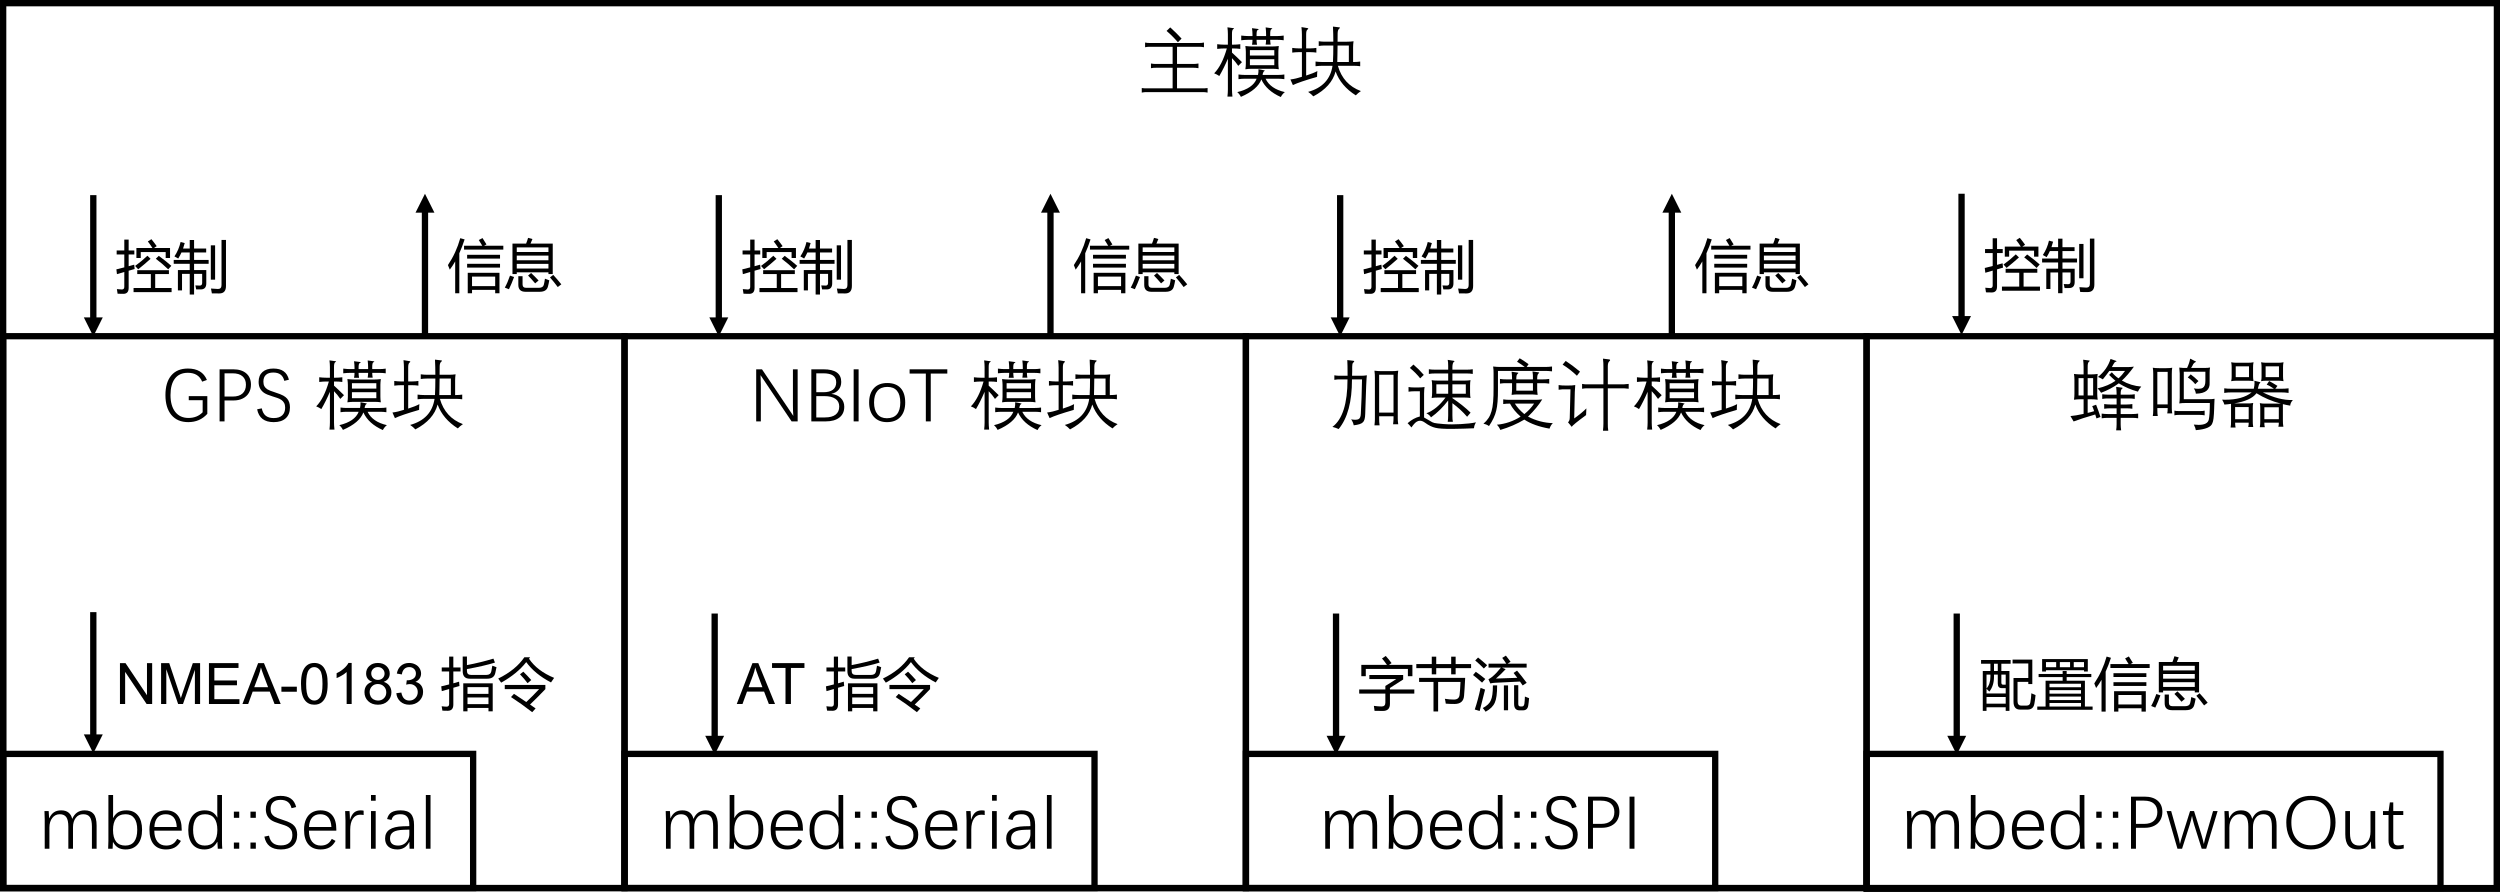 <?xml version="1.0" encoding="UTF-8" standalone="no"?>
<svg
   width="3633.083"
   height="1296.167"
   overflow="hidden"
   version="1.1"
   id="svg103"
   sodipodi:docname="software-diagram.svg"
   inkscape:version="1.1.2 (b8e25be833, 2022-02-05)"
   xmlns:inkscape="http://www.inkscape.org/namespaces/inkscape"
   xmlns:sodipodi="http://sodipodi.sourceforge.net/DTD/sodipodi-0.dtd"
   xmlns="http://www.w3.org/2000/svg"
   xmlns:svg="http://www.w3.org/2000/svg">
  <sodipodi:namedview
     id="namedview105"
     pagecolor="#ffffff"
     bordercolor="#666666"
     borderopacity="1.0"
     inkscape:pageshadow="2"
     inkscape:pageopacity="0.0"
     inkscape:pagecheckerboard="0"
     showgrid="false"
     inkscape:zoom="0.32747735"
     inkscape:cx="1813.8659"
     inkscape:cy="658.06077"
     inkscape:window-width="1920"
     inkscape:window-height="991"
     inkscape:window-x="-9"
     inkscape:window-y="-9"
     inkscape:window-maximized="1"
     inkscape:current-layer="svg103" />
  <defs
     id="defs5">
    <clipPath
       id="clip0">
      <rect
         x="374"
         y="577"
         width="3643"
         height="1338"
         id="rect2" />
    </clipPath>
  </defs>
  <g
     clip-path="url(#clip0)"
     transform="translate(-383.917,-589.917)"
     id="g101">
    <path
       id="rect7"
       style="fill:none;stroke:#000000;stroke-width:9.167;stroke-miterlimit:8"
       d="m 388.5,594.5 h 3624 v 1286 h -3624 z" />
    <g
       aria-label="主模块"
       transform="translate(2035,714)"
       id="text9"
       style="font-size:110px;font-family:DengXian, DengXian_MSFontService, sans-serif">
      <path
         d="m 14.985,4.297 h 38.027 v -29.917 h -24.062 q -3.33,-0.107 -7.412,0.645 v -6.821 q 4.082,0.752 7.036,0.645 H 53.013 V -56.074 H 19.927 q -3.223,-0.161 -6.929,0.645 v -6.821 q 3.921,0.752 6.821,0.645 h 72.134 q 2.417,0.107 6.606,-0.645 v 6.821 q -4.082,-0.806 -6.714,-0.645 H 59.404 v 24.922 h 23.633 q 3.115,0.107 7.52,-0.645 v 6.821 q -4.512,-0.752 -7.627,-0.645 H 59.404 V 4.297 h 37.49 q 2.632,0.107 6.929,-0.43 V 10.474 Q 99.795,9.668 96.895,9.775 H 15.2 Q 12.085,9.668 8.164,10.474 V 3.867 Q 12.192,4.404 14.985,4.297 Z m 29.219,-83.413 5.317,-5.156 q 8.647,7.734 16.489,16.274 l -5.317,5.317 q -8.433,-9.722 -16.489,-16.436 z"
         id="path108" />
      <path
         d="m 177.783,-23.525 6.821,1.289 q 2.202,0.43 2.417,0.698 0.054,0.054 0.054,0.161 0,0.269 -1.074,0.806 -1.182,0.645 -1.987,3.652 -0.107,0.215 -0.107,0.859 -0.107,0.537 -0.107,0.859 h 22.666 q 4.834,0 8.916,-0.645 v 6.821 q -4.727,-0.645 -8.916,-0.645 H 188.096 q 6.929,14.609 28.037,19.443 -3.491,2.524 -5.908,7.144 -20.786,-9.238 -28.306,-25.62 -5.371,14.878 -29.702,25.405 -1.934,-4.028 -5.264,-6.929 22.666,-5.371 28.145,-19.443 h -17.563 q -4.082,0 -8.809,0.645 v -6.821 q 4.727,0.645 8.809,0.645 h 19.551 q 0.913,-4.028 0.698,-8.325 z m -19.067,0.107 q 0.698,-3.975 0.698,-8.379 v -16.812 q 0,-3.438 -0.698,-8.594 5.747,0.645 9.561,0.645 h 29.81 q 4.512,0 9.238,-0.645 -0.645,4.941 -0.645,8.379 v 17.026 q 0,4.297 0.645,8.379 -4.243,-0.698 -8.755,-0.698 h -30.83 q -3.975,0 -9.023,0.698 z m 6.606,-14.663 v 8.701 h 35.449 v -8.701 z m 0,-5.264 h 35.449 v -7.896 h -35.449 z m -2.954,-28.359 h 6.714 v -1.665 q 0,-4.404 -0.698,-9.775 l 8.271,1.074 q 1.45,0.107 1.45,0.537 0,0.376 -1.343,1.021 -1.88,0.537 -1.772,7.144 v 1.665 h 13.857 v -2.524 q 0,-4.404 -0.645,-10.044 l 8.164,1.128 q 1.396,0.107 1.504,0.43 0.107,0.322 -1.074,0.967 -2.095,0.483 -1.987,7.52 v 2.524 h 10.581 q 4.404,0 9.023,-0.698 v 6.821 q -4.297,-0.645 -9.023,-0.645 h -10.581 q 0,2.954 0.645,6.929 h -7.251 q 0.645,-3.975 0.645,-6.929 h -13.857 q 0,3.545 0.698,7.144 h -7.305 q 0.698,-3.384 0.698,-7.144 h -6.714 q -4.404,0 -9.668,0.645 v -6.821 q 6.016,0.698 9.668,0.698 z m -30.562,18.047 h -4.189 q -3.975,0 -9.829,0.645 v -6.821 q 5.425,0.645 9.829,0.645 h 5.693 v -15.415 q 0,-4.512 -0.645,-9.775 l 8.11,1.128 q 1.45,0.107 1.558,0.43 0.107,0.215 -1.074,0.967 -2.095,1.021 -1.987,7.251 v 15.415 h 2.095 q 4.727,0 9.99,-0.645 v 6.821 q -4.941,-0.645 -9.99,-0.645 h -2.095 v 6.016 q 6.606,5.962 14.502,13.857 l -5.371,5.425 q -3.867,-5.854 -9.131,-11.226 V 5.854 q 0,4.351 0.645,10.42 h -7.251 q 0.645,-5.586 0.645,-10.42 V -38.726 q -5.908,13.965 -12.515,25.19 -3.33,-2.524 -7.412,-3.975 11.44,-11.655 18.423,-36.147 z"
         id="path110" />
      <path
         d="m 249.917,9.453 q 31.045,-8.594 35.449,-37.92 h -15.2 q -3.975,0 -9.453,0.645 v -6.821 q 4.941,0.645 9.453,0.645 h 15.845 q 0.537,-11.011 0.537,-23.955 h -12.3 q -4.189,0 -8.916,0.645 v -6.821 q 4.941,0.645 8.916,0.645 h 12.3 q 0,-11.226 -0.537,-21.968 l 8.916,1.074 q 1.289,0.107 1.289,0.645 0,0.483 -1.182,1.343 -2.095,1.665 -2.202,6.606 0,10.205 -0.107,12.3 h 13.857 q 4.941,0 9.346,-0.645 -0.645,4.619 -0.645,8.594 v 21.538 h 1.611 q 4.404,0 8.701,-0.645 v 6.821 q -4.297,-0.645 -8.701,-0.645 H 293.154 q 7.788,27.231 33.462,36.738 -4.297,2.847 -7.412,6.23 -21.753,-13.75 -29.38,-34.751 -5.693,22.129 -32.334,36.201 -2.847,-3.276 -7.573,-6.499 z m 42.378,-43.452 h 16.812 v -23.955 h -16.382 q -0.107,4.512 -0.215,14.287 -0.215,6.821 -0.215,9.668 z m -56.45,-19.766 h 5.049 v -19.819 q 0,-4.834 -0.645,-11.118 l 8.11,1.343 q 1.558,0.215 1.772,0.752 0.215,0.43 -0.967,1.343 -2.202,1.289 -2.095,7.681 v 19.819 h 6.123 q 4.404,0 8.701,-0.698 v 6.821 q -4.028,-0.645 -8.701,-0.645 h -6.123 v 33.999 q 10.42,-3.33 16.274,-6.499 -0.43,3.599 -0.43,8.379 -25.889,7.466 -35.127,11.978 L 224.189,-8.594 q 7.896,-0.967 16.704,-3.921 v -35.771 h -5.049 q -3.652,0 -9.023,0.645 v -6.821 q 5.156,0.698 9.023,0.698 z"
         id="path112" />
    </g>
    <path
       id="rect11"
       style="fill:none;stroke:#000000;stroke-width:9.167;stroke-miterlimit:8"
       d="m 388.5,1078.5 h 903 v 802 h -903 z" />
    <g
       aria-label="GPS 模块"
       transform="translate(618.219,1198)"
       id="text13"
       style="font-size:110px;font-family:DengXian, DengXian_MSFontService, sans-serif">
      <path
         d="m 39.316,5.371 q -15.845,0 -24.546,-10.42 Q 6.123,-15.469 6.123,-33.892 q 0,-18.53 8.486,-28.574 8.486,-10.044 24.17,-10.044 20.732,0 27.607,16.597 l -6.929,2.471 q -5.21,-12.891 -20.786,-12.891 -12.3,0 -18.745,8.379 -6.445,8.325 -6.445,24.062 0,15.522 6.875,24.385 6.929,8.809 19.229,8.809 12.676,0 20.625,-8.271 V -26.479 H 40.015 v -5.962 H 66.978 V -6.66 Q 56.074,5.371 39.316,5.371 Z"
         id="path116" />
      <path
         d="m 130.41,-49.092 q 0,6.714 -3.062,11.978 -3.062,5.21 -8.862,8.11 -5.747,2.9 -13.589,2.9 H 92.007 V 4.297 H 84.81 v -75.679 h 19.658 q 12.3,0 19.121,5.908 6.821,5.908 6.821,16.382 z m -7.305,0.107 q 0,-7.842 -4.941,-12.192 -4.888,-4.404 -14.609,-4.404 H 92.007 v 33.784 h 12.031 q 9.131,0 14.072,-4.458 4.995,-4.512 4.995,-12.729 z"
         id="path118" />
      <path
         d="m 187.075,-16.113 q 0,10.259 -6.177,15.898 -6.177,5.586 -17.456,5.586 -20.464,0 -24.062,-18.638 l 6.714,-1.396 q 1.558,7.466 5.854,10.796 4.297,3.33 11.494,3.33 8.11,0 12.354,-3.921 4.297,-3.921 4.297,-11.226 0,-4.189 -1.504,-6.821 -1.45,-2.686 -3.975,-4.404 -2.524,-1.772 -5.962,-2.9 -3.384,-1.128 -7.305,-2.363 -8.271,-2.524 -12.031,-5.103 -3.706,-2.632 -5.747,-6.445 -2.041,-3.867 -2.041,-9.507 0,-9.185 5.64,-14.233 5.64,-5.049 15.684,-5.049 9.507,0 15.039,3.975 5.586,3.921 7.681,12.246 l -6.714,1.665 q -1.504,-6.23 -5.479,-9.131 -3.921,-2.954 -10.581,-2.954 -6.875,0 -10.635,3.384 -3.706,3.384 -3.706,9.829 0,4.028 1.45,6.714 1.45,2.632 4.404,4.512 3.008,1.88 10.742,4.297 8.916,2.847 12.354,4.834 3.491,1.934 5.532,4.351 2.041,2.363 3.062,5.479 1.074,3.115 1.074,7.197 z"
         id="path120" />
      <path
         d="m 289.609,-23.525 6.821,1.289 q 2.202,0.43 2.417,0.698 0.054,0.054 0.054,0.161 0,0.269 -1.074,0.806 -1.182,0.645 -1.987,3.652 -0.107,0.215 -0.107,0.859 -0.107,0.537 -0.107,0.859 h 22.666 q 4.834,0 8.916,-0.645 v 6.821 q -4.727,-0.645 -8.916,-0.645 h -18.369 q 6.929,14.609 28.037,19.443 -3.491,2.524 -5.908,7.144 -20.786,-9.238 -28.306,-25.62 -5.371,14.878 -29.702,25.405 -1.934,-4.028 -5.264,-6.929 22.666,-5.371 28.145,-19.443 h -17.563 q -4.082,0 -8.809,0.645 v -6.821 q 4.727,0.645 8.809,0.645 h 19.551 q 0.913,-4.028 0.698,-8.325 z m -19.067,0.107 q 0.698,-3.975 0.698,-8.379 v -16.812 q 0,-3.438 -0.698,-8.594 5.747,0.645 9.561,0.645 h 29.81 q 4.512,0 9.238,-0.645 -0.645,4.941 -0.645,8.379 v 17.026 q 0,4.297 0.645,8.379 -4.243,-0.698 -8.755,-0.698 h -30.83 q -3.975,0 -9.023,0.698 z m 6.606,-14.663 v 8.701 h 35.449 v -8.701 z m 0,-5.264 h 35.449 v -7.896 h -35.449 z m -2.954,-28.359 h 6.714 v -1.665 q 0,-4.404 -0.698,-9.775 l 8.271,1.074 q 1.45,0.107 1.45,0.537 0,0.376 -1.343,1.021 -1.88,0.537 -1.772,7.144 v 1.665 h 13.857 v -2.524 q 0,-4.404 -0.645,-10.044 l 8.164,1.128 q 1.396,0.107 1.504,0.43 0.107,0.322 -1.074,0.967 -2.095,0.483 -1.987,7.52 v 2.524 h 10.581 q 4.404,0 9.023,-0.698 v 6.821 q -4.297,-0.645 -9.023,-0.645 h -10.581 q 0,2.954 0.645,6.929 h -7.251 q 0.645,-3.975 0.645,-6.929 h -13.857 q 0,3.545 0.698,7.144 h -7.305 q 0.698,-3.384 0.698,-7.144 h -6.714 q -4.404,0 -9.668,0.645 v -6.821 q 6.016,0.698 9.668,0.698 z m -30.562,18.047 h -4.189 q -3.975,0 -9.829,0.645 v -6.821 q 5.425,0.645 9.829,0.645 h 5.693 v -15.415 q 0,-4.512 -0.645,-9.775 l 8.11,1.128 q 1.45,0.107 1.558,0.43 0.107,0.215 -1.074,0.967 -2.095,1.021 -1.987,7.251 v 15.415 h 2.095 q 4.727,0 9.99,-0.645 v 6.821 q -4.941,-0.645 -9.99,-0.645 h -2.095 v 6.016 q 6.606,5.962 14.502,13.857 l -5.371,5.425 q -3.867,-5.854 -9.131,-11.226 V 5.854 q 0,4.351 0.645,10.42 h -7.251 q 0.645,-5.586 0.645,-10.42 V -38.726 q -5.908,13.965 -12.515,25.19 -3.33,-2.524 -7.412,-3.975 11.44,-11.655 18.423,-36.147 z"
         id="path122" />
      <path
         d="m 361.743,9.453 q 31.045,-8.594 35.449,-37.92 h -15.2 q -3.975,0 -9.453,0.645 v -6.821 q 4.941,0.645 9.453,0.645 h 15.845 q 0.537,-11.011 0.537,-23.955 h -12.3 q -4.189,0 -8.916,0.645 v -6.821 q 4.941,0.645 8.916,0.645 h 12.3 q 0,-11.226 -0.537,-21.968 l 8.916,1.074 q 1.289,0.107 1.289,0.645 0,0.483 -1.182,1.343 -2.095,1.665 -2.202,6.606 0,10.205 -0.107,12.3 h 13.857 q 4.941,0 9.346,-0.645 -0.645,4.619 -0.645,8.594 v 21.538 h 1.611 q 4.404,0 8.701,-0.645 v 6.821 q -4.297,-0.645 -8.701,-0.645 h -23.74 q 7.788,27.231 33.462,36.738 -4.297,2.847 -7.412,6.23 -21.753,-13.75 -29.38,-34.751 -5.693,22.129 -32.334,36.201 -2.847,-3.276 -7.573,-6.499 z m 42.378,-43.452 h 16.812 v -23.955 h -16.382 q -0.107,4.512 -0.215,14.287 -0.215,6.821 -0.215,9.668 z M 347.671,-53.765 h 5.049 v -19.819 q 0,-4.834 -0.645,-11.118 l 8.11,1.343 q 1.558,0.215 1.772,0.752 0.215,0.43 -0.967,1.343 -2.202,1.289 -2.095,7.681 v 19.819 h 6.123 q 4.404,0 8.701,-0.698 v 6.821 q -4.028,-0.645 -8.701,-0.645 h -6.123 v 33.999 q 10.42,-3.33 16.274,-6.499 -0.43,3.599 -0.43,8.379 -25.889,7.466 -35.127,11.978 L 336.016,-8.594 q 7.896,-0.967 16.704,-3.921 v -35.771 h -5.049 q -3.652,0 -9.023,0.645 v -6.821 q 5.156,0.698 9.023,0.698 z"
         id="path124" />
    </g>
    <path
       id="rect15"
       style="fill:none;stroke:#000000;stroke-width:9.167;stroke-miterlimit:8"
       d="m 388.5,1685.5 h 683 v 195 h -683 z" />
    <g
       aria-label="mbed::Serial"
       transform="translate(440.042,1819)"
       id="text19"
       style="font-size:110px;font-family:DengXian, DengXian_MSFontService, sans-serif">
      <path
         d="m 77.451,4.297 v -32.012 q 0,-9.775 -2.954,-13.911 -2.9,-4.189 -9.668,-4.189 -6.929,0 -10.903,5.317 -3.975,5.264 -3.975,13.428 V 4.297 h -6.768 v -32.012 q 0,-9.614 -2.954,-13.857 -2.954,-4.243 -9.561,-4.243 -6.606,0 -10.796,5.371 -4.189,5.317 -4.189,13.965 V 4.297 H 8.862 v -42.485 q 0,-5.049 -0.376,-12.192 h 6.123 q 0.43,5.317 0.645,10.42 h 0.215 q 2.686,-5.854 6.768,-8.647 4.082,-2.847 10.474,-2.847 6.875,0 10.85,3.33 3.975,3.276 5.156,8.862 h 0.269 q 5.21,-12.192 17.939,-12.192 8.809,0 13.052,5.264 4.297,5.264 4.297,16.812 V 4.297 Z"
         id="path128" />
      <path
         d="m 150.337,-23.257 q 0,13.535 -6.284,21.108 -6.284,7.52 -17.671,7.52 -6.445,0 -10.85,-2.632 -4.351,-2.578 -7.305,-8.057 h -0.215 q 0.054,2.632 -0.483,9.614 h -6.499 q 0.376,-5.64 0.376,-11.548 V -73.745 h 6.821 v 26.372 q 0,1.719 -0.054,3.491 -0.054,1.719 -0.161,3.438 h 0.215 q 3.545,-6.177 8.057,-8.594 4.565,-2.417 11.226,-2.417 10.903,0 16.865,7.466 5.962,7.412 5.962,20.732 z m -7.036,0 q 0,-11.118 -4.297,-16.812 -4.297,-5.747 -12.622,-5.747 -9.077,0 -13.696,5.908 -4.565,5.854 -4.565,17.08 0,11.118 4.512,16.865 4.512,5.693 13.32,5.693 8.647,0 12.998,-5.854 4.351,-5.908 4.351,-17.134 z"
         id="path130" />
      <path
         d="m 168.115,-21.968 q 0,10.259 4.512,16.006 4.565,5.693 12.676,5.693 5.425,0 9.292,-2.202 3.921,-2.256 6.768,-7.52 l 5.425,2.954 q -3.76,6.714 -9.023,9.561 -5.264,2.847 -12.622,2.847 -11.655,0 -17.886,-7.412 -6.23,-7.412 -6.23,-21.431 0,-8.97 2.954,-15.254 2.954,-6.284 8.325,-9.507 5.425,-3.223 12.622,-3.223 11.172,0 17.08,7.144 5.908,7.144 5.908,20.518 v 1.826 z M 184.658,-45.815 q -7.52,0 -11.763,4.727 -4.243,4.673 -4.673,13.804 h 32.549 Q 199.805,-45.815 184.658,-45.815 Z"
         id="path132" />
      <path
         d="m 217.476,-22.935 q 0,-13.159 6.284,-20.84 6.338,-7.681 17.617,-7.681 6.338,0 10.796,2.471 4.458,2.417 7.412,7.896 h 0.215 q -0.161,-2.471 -0.161,-4.995 v -27.661 h 6.821 v 66.494 q 0,6.714 0.43,11.548 h -6.553 q -0.537,-6.929 -0.537,-9.99 h -0.215 q -3.33,5.962 -7.896,8.486 -4.512,2.578 -10.796,2.578 -11.172,0 -17.295,-7.412 -6.123,-7.412 -6.123,-20.894 z m 7.036,-0.107 q 0,10.85 4.189,16.812 4.243,5.962 12.729,5.962 9.185,0 13.75,-5.854 4.565,-5.854 4.565,-16.919 0,-11.226 -4.512,-16.973 -4.458,-5.801 -13.267,-5.801 -8.809,0 -13.159,6.016 -4.297,5.962 -4.297,16.758 z"
         id="path134" />
      <path
         d="m 283.737,-40.605 v -8.97 h 7.788 v 8.97 z m 0,44.902 v -8.97 h 7.788 V 4.297 Z"
         id="path136" />
      <path
         d="m 307.853,-40.605 v -8.97 h 7.788 v 8.97 z m 0,44.902 v -8.97 h 7.788 V 4.297 Z"
         id="path138" />
      <path
         d="m 375.744,-16.113 q 0,10.259 -6.177,15.898 -6.177,5.586 -17.456,5.586 -20.464,0 -24.062,-18.638 l 6.714,-1.396 q 1.558,7.466 5.854,10.796 4.297,3.33 11.494,3.33 8.11,0 12.354,-3.921 4.297,-3.921 4.297,-11.226 0,-4.189 -1.504,-6.821 -1.45,-2.686 -3.975,-4.404 -2.524,-1.772 -5.962,-2.9 -3.384,-1.128 -7.305,-2.363 -8.271,-2.524 -12.031,-5.103 -3.706,-2.632 -5.747,-6.445 -2.041,-3.867 -2.041,-9.507 0,-9.185 5.64,-14.233 5.64,-5.049 15.684,-5.049 9.507,0 15.039,3.975 5.586,3.921 7.681,12.246 l -6.714,1.665 q -1.504,-6.23 -5.479,-9.131 -3.921,-2.954 -10.581,-2.954 -6.875,0 -10.635,3.384 -3.706,3.384 -3.706,9.829 0,4.028 1.45,6.714 1.45,2.632 4.404,4.512 3.008,1.88 10.742,4.297 8.916,2.847 12.354,4.834 3.491,1.934 5.532,4.351 2.041,2.363 3.062,5.479 1.074,3.115 1.074,7.197 z"
         id="path140" />
      <path
         d="m 392.824,-21.968 q 0,10.259 4.512,16.006 4.565,5.693 12.676,5.693 5.425,0 9.292,-2.202 3.921,-2.256 6.768,-7.52 l 5.425,2.954 q -3.76,6.714 -9.023,9.561 -5.264,2.847 -12.622,2.847 -11.655,0 -17.886,-7.412 -6.23,-7.412 -6.23,-21.431 0,-8.97 2.954,-15.254 2.954,-6.284 8.325,-9.507 5.425,-3.223 12.622,-3.223 11.172,0 17.08,7.144 5.908,7.144 5.908,20.518 v 1.826 z m 16.543,-23.848 q -7.52,0 -11.763,4.727 -4.243,4.673 -4.673,13.804 h 32.549 Q 424.513,-45.815 409.367,-45.815 Z"
         id="path142" />
      <path
         d="m 445.944,4.297 v -41.143 q 0,-4.351 -0.483,-13.535 h 6.338 q 0.591,5.908 0.591,12.407 h 0.215 q 2.256,-7.251 5.962,-10.366 3.706,-3.115 9.561,-3.115 2.256,0 4.189,0.483 v 6.338 q -2.041,-0.483 -5.103,-0.483 -6.768,0 -10.581,5.801 -3.813,5.747 -3.813,15.845 V 4.297 Z"
         id="path144" />
      <path
         d="m 483.005,-65.474 v -8.325 h 6.821 v 8.325 z m 0,69.771 v -54.678 h 6.821 V 4.297 Z"
         id="path146" />
      <path
         d="m 522.482,-0.269 q 4.727,0 8.379,-2.202 3.706,-2.256 5.801,-6.123 2.095,-3.921 2.095,-8.218 v -6.606 l -7.842,0.215 q -10.957,0.269 -15.63,3.33 -4.619,3.062 -4.619,9.238 0,10.366 11.816,10.366 z m 23.096,4.565 h -6.499 l -0.322,-9.722 h -0.215 q -5.532,10.796 -17.188,10.796 -8.54,0 -13.213,-4.243 -4.619,-4.189 -4.619,-11.655 0,-8.486 6.392,-12.944 6.445,-4.458 19.819,-4.834 l 8.97,-0.215 v -2.202 q 0,-7.734 -3.115,-11.387 -3.062,-3.706 -9.561,-3.706 -5.962,0 -9.023,1.934 -3.008,1.88 -4.136,6.392 l -6.445,-1.343 q 1.719,-6.929 6.499,-9.775 4.834,-2.847 13.213,-2.847 10.259,0 14.824,5.103 4.619,5.103 4.619,16.221 z"
         id="path148" />
      <path
         d="m 562.712,4.297 v -78.096 h 6.821 V 4.297 Z"
         id="path150" />
    </g>
    <path
       id="rect21"
       style="fill:none;stroke:#000000;stroke-width:9.167;stroke-miterlimit:8"
       d="m 1291.5,1078.5 h 903 v 802 h -903 z" />
    <g
       aria-label="NBIoT模块"
       transform="translate(1472.9,1198)"
       id="text25"
       style="font-size:110px;font-family:DengXian, DengXian_MSFontService, sans-serif">
      <path
         d="M 61.392,4.297 16.221,-62.949 q 0.483,8.701 0.483,13.965 V 4.297 H 9.937 V -71.382 H 18.369 L 63.916,-3.652 Q 63.325,-11.226 63.325,-18.745 v -52.637 h 6.875 V 4.297 Z"
         id="path154" />
      <path
         d="m 137.93,-16.919 q 0,10.098 -7.144,15.684 -7.144,5.532 -19.927,5.532 H 90.073 v -75.679 h 17.563 q 25.889,0 25.889,18.262 0,6.768 -3.76,11.333 -3.76,4.565 -10.635,6.123 8.701,1.021 13.75,6.069 5.049,4.995 5.049,12.676 z m -11.709,-35.503 q 0,-6.821 -4.727,-9.99 -4.673,-3.169 -14.072,-3.169 H 97.271 v 27.5 H 107.529 q 9.185,0 13.911,-3.652 4.78,-3.706 4.78,-10.688 z m 4.404,35.127 q 0,-7.412 -5.64,-11.279 -5.586,-3.867 -16.006,-3.867 H 97.271 v 30.991 h 12.461 q 10.366,0 15.63,-4.082 5.264,-4.082 5.264,-11.763 z"
         id="path156" />
      <path
         d="m 151.572,4.297 v -75.679 h 7.197 V 4.297 Z"
         id="path158" />
      <path
         d="m 226.499,-23.096 q 0,13.32 -6.982,20.894 -6.929,7.573 -19.497,7.573 -12.085,0 -19.014,-7.627 -6.929,-7.681 -6.929,-20.84 0,-13.374 6.929,-20.84 6.929,-7.52 19.336,-7.52 12.783,0 19.443,7.305 6.714,7.251 6.714,21.055 z m -7.144,0 q 0,-11.279 -4.727,-16.973 -4.727,-5.747 -14.072,-5.747 -9.507,0 -14.448,5.854 -4.888,5.854 -4.888,16.865 0,10.85 4.834,16.865 4.888,5.962 13.857,5.962 9.668,0 14.556,-5.801 4.888,-5.801 4.888,-17.026 z"
         id="path160" />
      <path
         d="M 263.613,-65.205 V 4.297 h -7.144 v -69.502 h -23.579 v -6.177 h 54.785 v 6.177 z"
         id="path162" />
      <path
         d="m 386.325,-23.525 6.821,1.289 q 2.202,0.43 2.417,0.698 0.054,0.054 0.054,0.161 0,0.269 -1.074,0.806 -1.182,0.645 -1.987,3.652 -0.107,0.215 -0.107,0.859 -0.107,0.537 -0.107,0.859 h 22.666 q 4.834,0 8.916,-0.645 v 6.821 q -4.727,-0.645 -8.916,-0.645 H 396.638 q 6.929,14.609 28.037,19.443 -3.491,2.524 -5.908,7.144 -20.786,-9.238 -28.306,-25.62 -5.371,14.878 -29.702,25.405 -1.934,-4.028 -5.264,-6.929 22.666,-5.371 28.145,-19.443 h -17.563 q -4.082,0 -8.809,0.645 v -6.821 q 4.727,0.645 8.809,0.645 h 19.551 q 0.913,-4.028 0.698,-8.325 z m -19.067,0.107 q 0.698,-3.975 0.698,-8.379 v -16.812 q 0,-3.438 -0.698,-8.594 5.747,0.645 9.561,0.645 h 29.81 q 4.512,0 9.238,-0.645 -0.645,4.941 -0.645,8.379 v 17.026 q 0,4.297 0.645,8.379 -4.243,-0.698 -8.755,-0.698 h -30.83 q -3.975,0 -9.023,0.698 z m 6.606,-14.663 v 8.701 h 35.449 v -8.701 z m 0,-5.264 h 35.449 v -7.896 h -35.449 z m -2.954,-28.359 h 6.714 v -1.665 q 0,-4.404 -0.698,-9.775 l 8.271,1.074 q 1.45,0.107 1.45,0.537 0,0.376 -1.343,1.021 -1.88,0.537 -1.772,7.144 v 1.665 h 13.857 v -2.524 q 0,-4.404 -0.645,-10.044 l 8.164,1.128 q 1.396,0.107 1.504,0.43 0.107,0.322 -1.074,0.967 -2.095,0.483 -1.987,7.52 v 2.524 h 10.581 q 4.404,0 9.023,-0.698 v 6.821 q -4.297,-0.645 -9.023,-0.645 h -10.581 q 0,2.954 0.645,6.929 h -7.251 q 0.645,-3.975 0.645,-6.929 h -13.857 q 0,3.545 0.698,7.144 h -7.305 q 0.698,-3.384 0.698,-7.144 h -6.714 q -4.404,0 -9.668,0.645 v -6.821 q 6.016,0.698 9.668,0.698 z m -30.562,18.047 h -4.189 q -3.975,0 -9.829,0.645 v -6.821 q 5.425,0.645 9.829,0.645 h 5.693 v -15.415 q 0,-4.512 -0.645,-9.775 l 8.11,1.128 q 1.45,0.107 1.558,0.43 0.107,0.215 -1.074,0.967 -2.095,1.021 -1.987,7.251 v 15.415 h 2.095 q 4.727,0 9.99,-0.645 v 6.821 q -4.941,-0.645 -9.99,-0.645 h -2.095 v 6.016 q 6.606,5.962 14.502,13.857 l -5.371,5.425 q -3.867,-5.854 -9.131,-11.226 V 5.854 q 0,4.351 0.645,10.42 h -7.251 q 0.645,-5.586 0.645,-10.42 V -38.726 q -5.908,13.965 -12.515,25.19 -3.33,-2.524 -7.412,-3.975 11.44,-11.655 18.423,-36.147 z"
         id="path164" />
      <path
         d="m 458.459,9.453 q 31.045,-8.594 35.449,-37.92 h -15.2 q -3.975,0 -9.453,0.645 v -6.821 q 4.941,0.645 9.453,0.645 h 15.845 q 0.537,-11.011 0.537,-23.955 h -12.3 q -4.189,0 -8.916,0.645 v -6.821 q 4.941,0.645 8.916,0.645 h 12.3 q 0,-11.226 -0.537,-21.968 l 8.916,1.074 q 1.289,0.107 1.289,0.645 0,0.483 -1.182,1.343 -2.095,1.665 -2.202,6.606 0,10.205 -0.107,12.3 h 13.857 q 4.941,0 9.346,-0.645 -0.645,4.619 -0.645,8.594 v 21.538 h 1.611 q 4.404,0 8.701,-0.645 v 6.821 q -4.297,-0.645 -8.701,-0.645 h -23.74 q 7.788,27.231 33.462,36.738 -4.297,2.847 -7.412,6.23 -21.753,-13.75 -29.38,-34.751 -5.693,22.129 -32.334,36.201 -2.847,-3.276 -7.573,-6.499 z m 42.378,-43.452 h 16.812 V -57.954 H 501.267 q -0.107,4.512 -0.215,14.287 -0.215,6.821 -0.215,9.668 z m -56.45,-19.766 h 5.049 v -19.819 q 0,-4.834 -0.645,-11.118 l 8.11,1.343 q 1.558,0.215 1.772,0.752 0.215,0.43 -0.967,1.343 -2.202,1.289 -2.095,7.681 v 19.819 h 6.123 q 4.404,0 8.701,-0.698 v 6.821 q -4.028,-0.645 -8.701,-0.645 h -6.123 v 33.999 q 10.42,-3.33 16.274,-6.499 -0.43,3.599 -0.43,8.379 -25.889,7.466 -35.127,11.978 L 432.731,-8.594 q 7.896,-0.967 16.704,-3.921 v -35.771 h -5.049 q -3.652,0 -9.023,0.645 v -6.821 q 5.156,0.698 9.023,0.698 z"
         id="path166" />
    </g>
    <path
       id="rect27"
       style="fill:none;stroke:#000000;stroke-width:9.167;stroke-miterlimit:8"
       d="m 1291.5,1685.5 h 683 v 195 h -683 z" />
    <g
       aria-label="mbed::Serial"
       transform="translate(1342.85,1819)"
       id="text29"
       style="font-size:110px;font-family:DengXian, DengXian_MSFontService, sans-serif">
      <path
         d="m 77.451,4.297 v -32.012 q 0,-9.775 -2.954,-13.911 -2.9,-4.189 -9.668,-4.189 -6.929,0 -10.903,5.317 -3.975,5.264 -3.975,13.428 V 4.297 h -6.768 v -32.012 q 0,-9.614 -2.954,-13.857 -2.954,-4.243 -9.561,-4.243 -6.606,0 -10.796,5.371 -4.189,5.317 -4.189,13.965 V 4.297 H 8.862 v -42.485 q 0,-5.049 -0.376,-12.192 h 6.123 q 0.43,5.317 0.645,10.42 h 0.215 q 2.686,-5.854 6.768,-8.647 4.082,-2.847 10.474,-2.847 6.875,0 10.85,3.33 3.975,3.276 5.156,8.862 h 0.269 q 5.21,-12.192 17.939,-12.192 8.809,0 13.052,5.264 4.297,5.264 4.297,16.812 V 4.297 Z"
         id="path170" />
      <path
         d="m 150.337,-23.257 q 0,13.535 -6.284,21.108 -6.284,7.52 -17.671,7.52 -6.445,0 -10.85,-2.632 -4.351,-2.578 -7.305,-8.057 h -0.215 q 0.054,2.632 -0.483,9.614 h -6.499 q 0.376,-5.64 0.376,-11.548 V -73.745 h 6.821 v 26.372 q 0,1.719 -0.054,3.491 -0.054,1.719 -0.161,3.438 h 0.215 q 3.545,-6.177 8.057,-8.594 4.565,-2.417 11.226,-2.417 10.903,0 16.865,7.466 5.962,7.412 5.962,20.732 z m -7.036,0 q 0,-11.118 -4.297,-16.812 -4.297,-5.747 -12.622,-5.747 -9.077,0 -13.696,5.908 -4.565,5.854 -4.565,17.08 0,11.118 4.512,16.865 4.512,5.693 13.32,5.693 8.647,0 12.998,-5.854 4.351,-5.908 4.351,-17.134 z"
         id="path172" />
      <path
         d="m 168.115,-21.968 q 0,10.259 4.512,16.006 4.565,5.693 12.676,5.693 5.425,0 9.292,-2.202 3.921,-2.256 6.768,-7.52 l 5.425,2.954 q -3.76,6.714 -9.023,9.561 -5.264,2.847 -12.622,2.847 -11.655,0 -17.886,-7.412 -6.23,-7.412 -6.23,-21.431 0,-8.97 2.954,-15.254 2.954,-6.284 8.325,-9.507 5.425,-3.223 12.622,-3.223 11.172,0 17.08,7.144 5.908,7.144 5.908,20.518 v 1.826 z M 184.658,-45.815 q -7.52,0 -11.763,4.727 -4.243,4.673 -4.673,13.804 h 32.549 Q 199.805,-45.815 184.658,-45.815 Z"
         id="path174" />
      <path
         d="m 217.476,-22.935 q 0,-13.159 6.284,-20.84 6.338,-7.681 17.617,-7.681 6.338,0 10.796,2.471 4.458,2.417 7.412,7.896 h 0.215 q -0.161,-2.471 -0.161,-4.995 v -27.661 h 6.821 v 66.494 q 0,6.714 0.43,11.548 h -6.553 q -0.537,-6.929 -0.537,-9.99 h -0.215 q -3.33,5.962 -7.896,8.486 -4.512,2.578 -10.796,2.578 -11.172,0 -17.295,-7.412 -6.123,-7.412 -6.123,-20.894 z m 7.036,-0.107 q 0,10.85 4.189,16.812 4.243,5.962 12.729,5.962 9.185,0 13.75,-5.854 4.565,-5.854 4.565,-16.919 0,-11.226 -4.512,-16.973 -4.458,-5.801 -13.267,-5.801 -8.809,0 -13.159,6.016 -4.297,5.962 -4.297,16.758 z"
         id="path176" />
      <path
         d="m 283.486,-40.605 v -8.97 h 7.788 v 8.97 z m 0,44.902 v -8.97 h 7.788 V 4.297 Z"
         id="path178" />
      <path
         d="m 307.603,-40.605 v -8.97 h 7.788 v 8.97 z m 0,44.902 v -8.97 h 7.788 V 4.297 Z"
         id="path180" />
      <path
         d="m 375.493,-16.113 q 0,10.259 -6.177,15.898 -6.177,5.586 -17.456,5.586 -20.464,0 -24.062,-18.638 l 6.714,-1.396 q 1.558,7.466 5.854,10.796 4.297,3.33 11.494,3.33 8.11,0 12.354,-3.921 4.297,-3.921 4.297,-11.226 0,-4.189 -1.504,-6.821 -1.45,-2.686 -3.975,-4.404 -2.524,-1.772 -5.962,-2.9 -3.384,-1.128 -7.305,-2.363 -8.271,-2.524 -12.031,-5.103 -3.706,-2.632 -5.747,-6.445 -2.041,-3.867 -2.041,-9.507 0,-9.185 5.64,-14.233 5.64,-5.049 15.684,-5.049 9.507,0 15.039,3.975 5.586,3.921 7.681,12.246 l -6.714,1.665 q -1.504,-6.23 -5.479,-9.131 -3.921,-2.954 -10.581,-2.954 -6.875,0 -10.635,3.384 -3.706,3.384 -3.706,9.829 0,4.028 1.45,6.714 1.45,2.632 4.404,4.512 3.008,1.88 10.742,4.297 8.916,2.847 12.354,4.834 3.491,1.934 5.532,4.351 2.041,2.363 3.062,5.479 1.074,3.115 1.074,7.197 z"
         id="path182" />
      <path
         d="m 392.573,-21.968 q 0,10.259 4.512,16.006 4.565,5.693 12.676,5.693 5.425,0 9.292,-2.202 3.921,-2.256 6.768,-7.52 l 5.425,2.954 q -3.76,6.714 -9.023,9.561 -5.264,2.847 -12.622,2.847 -11.655,0 -17.886,-7.412 -6.23,-7.412 -6.23,-21.431 0,-8.97 2.954,-15.254 2.954,-6.284 8.325,-9.507 5.425,-3.223 12.622,-3.223 11.172,0 17.08,7.144 5.908,7.144 5.908,20.518 v 1.826 z m 16.543,-23.848 q -7.52,0 -11.763,4.727 -4.243,4.673 -4.673,13.804 h 32.549 Q 424.263,-45.815 409.116,-45.815 Z"
         id="path184" />
      <path
         d="m 445.693,4.297 v -41.143 q 0,-4.351 -0.483,-13.535 h 6.338 q 0.591,5.908 0.591,12.407 h 0.215 q 2.256,-7.251 5.962,-10.366 3.706,-3.115 9.561,-3.115 2.256,0 4.189,0.483 v 6.338 q -2.041,-0.483 -5.103,-0.483 -6.768,0 -10.581,5.801 -3.813,5.747 -3.813,15.845 V 4.297 Z"
         id="path186" />
      <path
         d="m 482.754,-65.474 v -8.325 h 6.821 v 8.325 z m 0,69.771 v -54.678 h 6.821 V 4.297 Z"
         id="path188" />
      <path
         d="m 522.231,-0.269 q 4.727,0 8.379,-2.202 3.706,-2.256 5.801,-6.123 2.095,-3.921 2.095,-8.218 v -6.606 l -7.842,0.215 q -10.957,0.269 -15.63,3.33 -4.619,3.062 -4.619,9.238 0,10.366 11.816,10.366 z m 23.096,4.565 h -6.499 l -0.322,-9.722 h -0.215 q -5.532,10.796 -17.188,10.796 -8.54,0 -13.213,-4.243 -4.619,-4.189 -4.619,-11.655 0,-8.486 6.392,-12.944 6.445,-4.458 19.819,-4.834 l 8.97,-0.215 v -2.202 q 0,-7.734 -3.115,-11.387 -3.062,-3.706 -9.561,-3.706 -5.962,0 -9.023,1.934 -3.008,1.88 -4.136,6.392 l -6.445,-1.343 q 1.719,-6.929 6.499,-9.775 4.834,-2.847 13.213,-2.847 10.259,0 14.824,5.103 4.619,5.103 4.619,16.221 z"
         id="path190" />
      <path
         d="m 562.461,4.297 v -78.096 h 6.821 V 4.297 Z"
         id="path192" />
    </g>
    <path
       d="m 524.083,1479.5 10e-4,182.29 h -9.167 V 1479.5 Z m 9.167,177.7 -13.75,27.5 -13.75,-27.5 z"
       id="path31" />
    <g
       aria-label="AT 指令"
       transform="translate(1454.72,1613)"
       id="text35"
       style="font-size:83px;font-family:Arial, Arial_MSFontService, sans-serif">
      <path
         d="M -0.122,0 22.695,-59.413 h 8.47 L 55.482,0 H 46.525 L 39.595,-17.994 H 14.752 L 8.227,0 Z M 17.021,-24.397 h 20.142 l -6.201,-16.454 q -2.837,-7.498 -4.215,-12.32 -1.135,5.714 -3.202,11.348 z"
         id="path195" />
      <path
         d="M 70.72,0 V -52.402 H 51.146 v -7.011 h 47.093 v 7.011 H 78.583 V 0 Z"
         id="path197" />
      <path
         d="m 161.484,-30.031 h 42.797 v 40.689 h -6.16 V 5.714 h -30.477 v 4.944 h -6.16 z m -32.017,4.377 q 5.998,-1.418 11.51,-2.796 V -47.295 h -10.78 v -5.836 h 10.78 v -15.725 h 6.079 v 15.725 h 10.456 v 5.836 h -10.456 v 17.224 q 4.336,-1.175 8.349,-2.391 0.162,3.729 0.567,6.322 -4.62,1.297 -8.916,2.513 V 0.77 q 0,8.997 -8.024,9.078 -2.999,0.081 -7.862,-0.162 -0.324,-3.242 -1.054,-6.403 4.458,0.567 7.214,0.567 3.647,0 3.647,-4.053 V -21.844 q -5.714,1.662 -10.699,3.161 z m 31.206,-43.364 h 6.16 v 12.482 q 19.372,-3.647 38.501,-9.402 l 2.188,5.755 q -15.806,4.904 -40.689,9.402 v 2.675 q 0,5.836 5.998,5.836 h 22.371 q 5.917,0 7.052,-5.188 0.729,-2.999 1.459,-8.187 2.918,1.216 6.079,2.188 -0.892,5.269 -1.783,8.511 -1.864,8.187 -11.672,8.187 h -25.37 q -10.294,0 -10.294,-10.942 z m 37.447,44.499 h -30.477 v 9.808 h 30.477 z M 167.645,0.203 h 30.477 V -9.524 h -30.477 z"
         style="font-family:'Microsoft YaHei', 'Microsoft YaHei_MSFontService', sans-serif"
         id="path199" />
      <path
         d="m 235.163,-14.792 q 8.43,5.512 17.913,11.915 8.105,-7.538 18.643,-18.724 h -49.93 v -6.079 h 59.008 v 6.079 q -10.213,10.78 -22.29,22.371 3.972,2.756 8.105,5.674 l -4.944,5.431 Q 245.7,-0.527 230.867,-10.091 Z m 23.425,-53.091 -1.54,2.107 q 11.753,17.589 36.475,27.802 -2.837,3.81 -4.539,6.646 -23.587,-12.32 -35.988,-29.585 -13.05,16.859 -36.475,29.909 -1.702,-2.756 -4.215,-5.998 25.208,-12.32 37.934,-30.882 z m -14.671,24.722 4.863,-3.81 q 6.322,6.241 11.51,12.158 l -5.35,4.539 q -5.269,-6.971 -11.023,-12.888 z"
         style="font-family:'Microsoft YaHei', 'Microsoft YaHei_MSFontService', sans-serif"
         id="path201" />
    </g>
    <path
       d="m 1427.08,1481.5 v 182.29 h -9.16 V 1481.5 Z m 9.17,177.7 -13.75,27.5 -13.75,-27.5 z"
       id="path37" />
    <g
       aria-label="NMEA-0183 指令"
       transform="translate(551.912,1613)"
       id="text43"
       style="font-size:83px;font-family:Arial, Arial_MSFontService, sans-serif">
      <path
         d="m 6.322,0 v -59.413 h 8.065 l 31.206,46.647 v -46.647 h 7.538 V 0 H 45.066 L 13.86,-46.688 V 0 Z"
         id="path204" />
      <path
         d="m 66.1,0 v -59.413 h 11.834 l 14.063,42.067 q 1.945,5.876 2.837,8.794 1.013,-3.242 3.161,-9.524 l 14.225,-41.338 h 10.578 V 0 h -7.579 V -49.727 L 97.955,0 H 90.862 L 73.679,-50.578 V 0 Z"
         id="path206" />
      <path
         d="M 135.645,0 V -59.413 H 178.604 v 7.011 h -35.097 v 18.197 H 176.375 v 6.971 h -32.868 v 20.223 h 36.475 V 0 Z"
         id="path208" />
      <path
         d="m 184.318,0 22.817,-59.413 h 8.47 L 239.922,0 h -8.957 l -6.93,-17.994 H 199.192 L 192.667,0 Z m 17.143,-24.397 h 20.142 l -6.201,-16.454 q -2.837,-7.498 -4.215,-12.32 -1.135,5.714 -3.202,11.348 z"
         id="path210" />
      <path
         d="m 240.967,-17.832 v -7.335 h 22.412 v 7.335 z"
         id="path212" />
      <path
         d="m 269.417,-29.301 q 0,-10.537 2.148,-16.94 2.188,-6.444 6.444,-9.929 4.296,-3.485 10.78,-3.485 4.782,0 8.389,1.945 3.607,1.905 5.958,5.552 2.351,3.607 3.688,8.835 1.337,5.188 1.337,14.022 0,10.456 -2.148,16.9 -2.148,6.403 -6.444,9.929 -4.255,3.485 -10.78,3.485 -8.592,0 -13.496,-6.16 -5.876,-7.417 -5.876,-24.154 z m 7.498,0 q 0,14.63 3.404,19.494 3.445,4.823 8.47,4.823 5.025,0 8.43,-4.863 3.445,-4.863 3.445,-19.453 0,-14.671 -3.445,-19.494 -3.404,-4.823 -8.511,-4.823 -5.025,0 -8.024,4.255 -3.769,5.431 -3.769,20.061 z"
         id="path214" />
      <path
         d="m 343.056,0 h -7.295 v -46.485 q -2.634,2.513 -6.93,5.025 -4.255,2.513 -7.66,3.769 v -7.052 q 6.12,-2.877 10.699,-6.971 4.58,-4.093 6.484,-7.943 h 4.701 z"
         id="path216" />
      <path
         d="m 372.965,-32.219 q -4.539,-1.662 -6.728,-4.742 -2.188,-3.08 -2.188,-7.376 0,-6.484 4.661,-10.902 4.661,-4.417 12.401,-4.417 7.781,0 12.523,4.539 4.742,4.499 4.742,10.983 0,4.134 -2.188,7.214 -2.148,3.04 -6.565,4.701 5.471,1.783 8.308,5.755 2.877,3.972 2.877,9.483 0,7.619 -5.39,12.807 -5.39,5.188 -14.185,5.188 -8.794,0 -14.185,-5.188 -5.39,-5.228 -5.39,-13.009 0,-5.795 2.918,-9.686 2.958,-3.931 8.389,-5.35 z m -1.459,-12.361 q 0,4.215 2.715,6.89 2.715,2.675 7.052,2.675 4.215,0 6.89,-2.634 2.715,-2.675 2.715,-6.525 0,-4.012 -2.796,-6.728 -2.756,-2.756 -6.89,-2.756 -4.174,0 -6.93,2.675 -2.756,2.675 -2.756,6.403 z m -2.351,27.437 q 0,3.121 1.459,6.039 1.5,2.918 4.417,4.539 2.918,1.581 6.282,1.581 5.228,0 8.632,-3.364 3.404,-3.364 3.404,-8.551 0,-5.269 -3.526,-8.713 -3.485,-3.445 -8.754,-3.445 -5.147,0 -8.551,3.404 -3.364,3.404 -3.364,8.511 z"
         id="path218" />
      <path
         d="m 407.94,-15.684 7.295,-0.973 q 1.256,6.201 4.255,8.957 3.04,2.715 7.376,2.715 5.147,0 8.673,-3.566 3.566,-3.566 3.566,-8.835 0,-5.025 -3.283,-8.268 -3.283,-3.283 -8.349,-3.283 -2.067,0 -5.147,0.811 l 0.811,-6.403 q 0.729,0.081 1.175,0.081 4.661,0 8.389,-2.432 3.729,-2.432 3.729,-7.498 0,-4.012 -2.715,-6.646 -2.715,-2.634 -7.011,-2.634 -4.255,0 -7.092,2.675 -2.837,2.675 -3.647,8.024 l -7.295,-1.297 q 1.337,-7.335 6.079,-11.348 4.742,-4.053 11.793,-4.053 4.863,0 8.957,2.107 4.093,2.067 6.241,5.674 2.188,3.607 2.188,7.66 0,3.85 -2.067,7.011 -2.067,3.161 -6.12,5.025 5.269,1.216 8.187,5.066 2.918,3.81 2.918,9.564 0,7.781 -5.674,13.212 -5.674,5.39 -14.347,5.39 -7.822,0 -13.009,-4.661 -5.147,-4.661 -5.876,-12.077 z"
         id="path220" />
      <path
         d="m 505.234,-30.031 h 42.797 v 40.689 h -6.16 V 5.714 h -30.477 v 4.944 h -6.16 z m -32.017,4.377 q 5.998,-1.418 11.51,-2.796 V -47.295 h -10.78 v -5.836 h 10.78 v -15.725 h 6.079 v 15.725 h 10.456 v 5.836 h -10.456 v 17.224 q 4.336,-1.175 8.349,-2.391 0.162,3.729 0.567,6.322 -4.62,1.297 -8.916,2.513 V 0.77 q 0,8.997 -8.024,9.078 -2.999,0.081 -7.862,-0.162 -0.324,-3.242 -1.054,-6.403 4.458,0.567 7.214,0.567 3.647,0 3.647,-4.053 V -21.844 q -5.714,1.662 -10.699,3.161 z m 31.206,-43.364 h 6.16 v 12.482 q 19.372,-3.647 38.501,-9.402 l 2.188,5.755 q -15.806,4.904 -40.689,9.402 v 2.675 q 0,5.836 5.998,5.836 h 22.371 q 5.917,0 7.052,-5.188 0.729,-2.999 1.459,-8.187 2.918,1.216 6.079,2.188 -0.892,5.269 -1.783,8.511 -1.864,8.187 -11.672,8.187 h -25.37 q -10.294,0 -10.294,-10.942 z m 37.447,44.499 h -30.477 v 9.808 h 30.477 z M 511.395,0.203 h 30.477 V -9.524 h -30.477 z"
         style="font-family:'Microsoft YaHei', 'Microsoft YaHei_MSFontService', sans-serif"
         id="path222" />
      <path
         d="m 578.913,-14.792 q 8.43,5.512 17.913,11.915 8.105,-7.538 18.643,-18.724 h -49.93 v -6.079 h 59.008 v 6.079 q -10.213,10.78 -22.29,22.371 3.972,2.756 8.105,5.674 l -4.944,5.431 Q 589.45,-0.527 574.617,-10.091 Z m 23.425,-53.091 -1.54,2.107 q 11.753,17.589 36.475,27.802 -2.837,3.81 -4.539,6.646 -23.587,-12.32 -35.988,-29.585 -13.05,16.859 -36.475,29.909 -1.702,-2.756 -4.215,-5.998 25.208,-12.32 37.934,-30.882 z m -14.671,24.722 4.863,-3.81 q 6.322,6.241 11.51,12.158 l -5.35,4.539 q -5.269,-6.971 -11.023,-12.888 z"
         style="font-family:'Microsoft YaHei', 'Microsoft YaHei_MSFontService', sans-serif"
         id="path224" />
    </g>
    <path
       d="m 524.083,873.5 10e-4,182.29 h -9.167 V 873.5 Z m 9.167,177.7 -13.75,27.5 -13.75,-27.5 z"
       id="path45" />
    <g
       aria-label="控制"
       transform="translate(551.912,1007)"
       id="text47"
       style="font-size:83px;font-family:'Microsoft YaHei', 'Microsoft YaHei_MSFontService', sans-serif">
      <path
         d="M 1.135,-25.654 Q 7.133,-27.113 12.645,-28.531 V -47.295 H 1.54 v -5.836 H 12.645 v -15.725 h 6.322 v 15.725 h 8.268 v 5.836 h -8.268 v 17.103 q 4.215,-1.135 8.105,-2.27 0.162,3.729 0.567,6.322 -4.499,1.256 -8.673,2.472 V 1.337 q 0,8.592 -7.7,8.592 -2.675,0 -8.349,-0.162 -0.324,-3.323 -1.054,-6.728 4.782,0.567 7.133,0.567 3.647,0 3.647,-3.81 V -21.844 q -5.714,1.662 -10.699,3.161 z m 30.314,1.216 h 46.039 v 5.674 H 57.549 V 1.418 H 81.379 V 7.417 H 26.1 V 1.418 H 51.227 V -18.764 H 31.449 Z m -1.216,-32.26 h 23.263 q -2.999,-4.742 -6.646,-9.483 l 5.188,-3.323 q 4.539,5.593 7.7,10.132 l -4.012,2.675 h 23.384 v 14.59 h -6.322 v -8.673 H 36.556 v 8.673 h -6.322 z m 28.207,15.644 4.296,-4.215 q 10.78,7.862 18.237,14.509 l -4.539,5.106 q -7.376,-7.295 -17.994,-15.4 z m -7.619,0.081 q -9.483,8.511 -17.994,15.238 l -4.458,-4.863 q 9.889,-7.133 17.832,-14.833 z"
         id="path227" />
      <path
         d="m 107.722,-68.289 h 6.322 v 12.401 h 17.589 v 5.674 h -17.589 v 10.861 h 21.155 v 5.674 h -21.155 v 9.078 h 17.751 v 19.291 q 0,8.754 -7.943,8.835 -2.513,0.081 -6.728,0 -0.405,-2.594 -1.216,-5.836 3.972,0.243 6.484,0.243 3.404,0 3.404,-4.053 V -19.088 H 114.044 V 10.983 h -6.322 V -19.088 H 96.536 V 4.904 H 90.538 V -24.6 h 17.184 v -9.078 H 84.459 v -5.674 H 107.722 V -50.213 H 95.726 q -2.067,4.661 -4.701,8.835 -2.675,-1.54 -5.512,-3.08 6.403,-9.646 8.916,-20.912 l 5.998,1.54 q -1.054,4.134 -2.391,7.943 h 9.686 z m 46.201,-0.081 h 6.484 v 66.789 q 0,10.942 -9.646,10.942 -3.161,0 -10.861,-0.081 -0.486,-3.161 -1.297,-7.052 6.809,0.648 10.213,0.648 5.106,0 5.106,-5.755 z m -9.321,57.711 h -6.241 v -49.93 h 6.241 z"
         id="path229" />
    </g>
    <path
       d="M 1006.08,894.417 V 1076.7 h -9.163 V 894.417 Z m -18.33,4.583 13.75,-27.5 13.75,27.5 z"
       id="path49" />
    <g
       aria-label="信息"
       transform="translate(1033.82,1005)"
       id="text51"
       style="font-size:83px;font-family:'Microsoft YaHei', 'Microsoft YaHei_MSFontService', sans-serif">
      <path
         d="M 29.828,-18.602 H 75.948 V 11.064 H 69.707 V 6.201 H 36.069 V 11.064 H 29.828 Z M 1.054,-29.869 Q 12.969,-47.539 18.967,-68.937 l 6.322,1.783 q -3.526,10.902 -7.7,20.102 V 11.064 H 11.591 v -46.242 q -3.729,6.525 -7.862,11.956 -1.297,-3.404 -2.675,-6.646 z m 68.653,16.778 H 36.069 V 0.689 H 69.707 Z M 24.479,-57.995 h 26.464 q -2.432,-4.174 -5.066,-8.268 l 5.431,-2.837 q 2.918,4.377 5.755,9.24 l -3.526,1.864 h 28.004 v 5.674 h -57.062 z m 4.458,13.212 h 47.822 v 5.512 H 28.937 Z m 0,13.05 h 47.822 v 5.512 H 28.937 Z"
         id="path232" />
      <path
         d="m 94.834,-61.075 h 19.818 q 1.743,-4.336 2.877,-8.349 l 6.322,1.702 q -1.337,3.445 -2.796,6.646 h 32.3 v 44.256 h -6.241 v -2.513 H 101.075 v 2.513 h -6.241 z m 8.511,47.336 h 6.16 v 11.915 q 0,5.025 5.35,5.025 h 17.994 q 6.484,0 7.538,-4.458 0.811,-2.918 1.621,-8.835 2.999,1.216 6.322,2.351 -0.973,5.593 -1.945,8.997 -1.864,7.7 -12.077,7.7 h -20.426 q -10.537,0 -10.537,-10.051 z m -2.27,-23.101 h 46.039 v -6.809 H 101.075 Z m 0,11.996 h 46.039 v -6.809 H 101.075 Z m 46.039,-30.72 H 101.075 v 6.728 h 46.039 z m -55.847,41.014 5.917,2.026 q -3.566,9.727 -7.457,17.751 -2.594,-1.135 -5.998,-2.351 3.972,-7.052 7.538,-17.427 z m 58.116,2.594 4.701,-3.647 q 5.755,6.241 11.753,13.698 l -5.188,3.972 q -5.512,-7.457 -11.267,-14.022 z m -31.854,-2.675 4.377,-3.729 q 4.944,4.539 10.861,10.861 l -4.944,4.215 Q 121.825,-10.334 117.529,-14.63 Z"
         id="path234" />
    </g>
    <path
       d="m 1433.08,873.5 v 182.29 h -9.16 V 873.5 Z m 9.17,177.7 -13.75,27.5 -13.75,-27.5 z"
       id="path53" />
    <g
       aria-label="控制"
       transform="translate(1461.5,1007)"
       id="text55"
       style="font-size:83px;font-family:'Microsoft YaHei', 'Microsoft YaHei_MSFontService', sans-serif">
      <path
         d="M 1.135,-25.654 Q 7.133,-27.113 12.645,-28.531 V -47.295 H 1.54 v -5.836 H 12.645 v -15.725 h 6.322 v 15.725 h 8.268 v 5.836 h -8.268 v 17.103 q 4.215,-1.135 8.105,-2.27 0.162,3.729 0.567,6.322 -4.499,1.256 -8.673,2.472 V 1.337 q 0,8.592 -7.7,8.592 -2.675,0 -8.349,-0.162 -0.324,-3.323 -1.054,-6.728 4.782,0.567 7.133,0.567 3.647,0 3.647,-3.81 V -21.844 q -5.714,1.662 -10.699,3.161 z m 30.314,1.216 h 46.039 v 5.674 H 57.549 V 1.418 H 81.379 V 7.417 H 26.1 V 1.418 H 51.227 V -18.764 H 31.449 Z m -1.216,-32.26 h 23.263 q -2.999,-4.742 -6.646,-9.483 l 5.188,-3.323 q 4.539,5.593 7.7,10.132 l -4.012,2.675 h 23.384 v 14.59 h -6.322 v -8.673 H 36.556 v 8.673 h -6.322 z m 28.207,15.644 4.296,-4.215 q 10.78,7.862 18.237,14.509 l -4.539,5.106 q -7.376,-7.295 -17.994,-15.4 z m -7.619,0.081 q -9.483,8.511 -17.994,15.238 l -4.458,-4.863 q 9.889,-7.133 17.832,-14.833 z"
         id="path237" />
      <path
         d="m 107.722,-68.289 h 6.322 v 12.401 h 17.589 v 5.674 h -17.589 v 10.861 h 21.155 v 5.674 h -21.155 v 9.078 h 17.751 v 19.291 q 0,8.754 -7.943,8.835 -2.513,0.081 -6.728,0 -0.405,-2.594 -1.216,-5.836 3.972,0.243 6.484,0.243 3.404,0 3.404,-4.053 V -19.088 H 114.044 V 10.983 h -6.322 V -19.088 H 96.536 V 4.904 H 90.538 V -24.6 h 17.184 v -9.078 H 84.459 v -5.674 H 107.722 V -50.213 H 95.726 q -2.067,4.661 -4.701,8.835 -2.675,-1.54 -5.512,-3.08 6.403,-9.646 8.916,-20.912 l 5.998,1.54 q -1.054,4.134 -2.391,7.943 h 9.686 z m 46.201,-0.081 h 6.484 v 66.789 q 0,10.942 -9.646,10.942 -3.161,0 -10.861,-0.081 -0.486,-3.161 -1.297,-7.052 6.809,0.648 10.213,0.648 5.106,0 5.106,-5.755 z m -9.321,57.711 h -6.241 v -49.93 h 6.241 z"
         id="path239" />
    </g>
    <path
       d="M 1915.08,894.417 V 1076.7 h -9.16 V 894.417 Z m -18.33,4.583 13.75,-27.5 13.75,27.5 z"
       id="path57" />
    <g
       aria-label="信息"
       transform="translate(1943.4,1005)"
       id="text59"
       style="font-size:83px;font-family:'Microsoft YaHei', 'Microsoft YaHei_MSFontService', sans-serif">
      <path
         d="M 29.828,-18.602 H 75.948 V 11.064 H 69.707 V 6.201 H 36.069 V 11.064 H 29.828 Z M 1.054,-29.869 Q 12.969,-47.539 18.967,-68.937 l 6.322,1.783 q -3.526,10.902 -7.7,20.102 V 11.064 H 11.591 v -46.242 q -3.729,6.525 -7.862,11.956 -1.297,-3.404 -2.675,-6.646 z m 68.653,16.778 H 36.069 V 0.689 H 69.707 Z M 24.479,-57.995 h 26.464 q -2.432,-4.174 -5.066,-8.268 l 5.431,-2.837 q 2.918,4.377 5.755,9.24 l -3.526,1.864 h 28.004 v 5.674 h -57.062 z m 4.458,13.212 h 47.822 v 5.512 H 28.937 Z m 0,13.05 h 47.822 v 5.512 H 28.937 Z"
         id="path242" />
      <path
         d="m 94.834,-61.075 h 19.818 q 1.743,-4.336 2.877,-8.349 l 6.322,1.702 q -1.337,3.445 -2.796,6.646 h 32.3 v 44.256 h -6.241 v -2.513 H 101.075 v 2.513 h -6.241 z m 8.511,47.336 h 6.16 v 11.915 q 0,5.025 5.35,5.025 h 17.994 q 6.484,0 7.538,-4.458 0.811,-2.918 1.621,-8.835 2.999,1.216 6.322,2.351 -0.973,5.593 -1.945,8.997 -1.864,7.7 -12.077,7.7 h -20.426 q -10.537,0 -10.537,-10.051 z m -2.27,-23.101 h 46.039 v -6.809 H 101.075 Z m 0,11.996 h 46.039 v -6.809 H 101.075 Z m 46.039,-30.72 H 101.075 v 6.728 h 46.039 z m -55.847,41.014 5.917,2.026 q -3.566,9.727 -7.457,17.751 -2.594,-1.135 -5.998,-2.351 3.972,-7.052 7.538,-17.427 z m 58.116,2.594 4.701,-3.647 q 5.755,6.241 11.753,13.698 l -5.188,3.972 q -5.512,-7.457 -11.267,-14.022 z m -31.854,-2.675 4.377,-3.729 q 4.944,4.539 10.861,10.861 l -4.944,4.215 Q 121.825,-10.334 117.529,-14.63 Z"
         id="path244" />
    </g>
    <path
       id="rect61"
       style="fill:none;stroke:#000000;stroke-width:9.167;stroke-miterlimit:8"
       d="m 2194.5,1078.5 h 902 v 802 h -902 z" />
    <g
       aria-label="加速度计模块"
       transform="translate(2314.98,1198)"
       id="text63"
       style="font-size:110px;font-family:DengXian, DengXian_MSFontService, sans-serif">
      <path
         d="M 66.333,-69.395 Q 71.597,-68.75 75.034,-68.75 h 17.241 q 3.652,0.107 8.594,-0.645 -0.752,5.479 -0.645,10.42 v 58.33 q -0.107,4.028 0.645,9.131 h -7.466 q 0.645,-4.941 0.645,-8.916 V -3.169 H 73.154 V 0.859 q -0.107,3.867 0.645,9.131 h -7.466 q 0.645,-5.156 0.645,-8.916 V -58.975 q 0.107,-4.404 -0.645,-10.42 z M 94.048,-8.486 V -63.486 H 73.154 V -8.486 Z M 15.308,-62.036 h 11.978 q 0,-16.812 -0.43,-22.773 l 8.54,0.967 q 1.665,0.107 1.558,0.913 0,0.537 -1.665,2.095 -1.289,1.074 -1.289,5.693 0,4.404 0,6.929 -0.107,3.008 -0.215,6.177 h 12.407 q 4.727,0.107 9.131,-0.645 -0.859,3.921 -2.417,56.182 Q 52.69,2.847 49.521,5.586 46.621,8.809 36.201,9.99 35.288,5.156 32.441,1.343 q 3.384,0.591 6.016,0.591 3.276,0 4.888,-0.967 2.954,-1.611 3.169,-7.788 1.343,-23.203 1.772,-49.951 H 33.677 Q 33.784,-8.057 14.287,15.415 11.655,14.072 5.264,12.3 27.178,-3.975 27.178,-56.772 H 15.522 q -2.739,-0.107 -7.466,0.698 v -6.606 q 4.351,0.752 7.251,0.645 z"
         id="path248" />
      <path
         d="m 117.788,-73.369 5.21,-4.941 q 8.433,7.251 15.039,15.039 l -5.264,4.995 q -6.499,-8.271 -14.985,-15.093 z m 24.009,65.903 q 15.308,-5.747 27.822,-22.881 h -11.655 q -5.049,0 -8.486,0.645 0.698,-3.384 0.698,-8.379 v -9.238 q 0,-5.049 -0.698,-8.325 Q 152.217,-55 157.964,-55 h 15.522 v -10.366 h -18.369 q -6.284,0 -9.722,0.698 v -6.821 q 3.867,0.645 9.722,0.645 h 18.369 v -5.479 q 0,-5.64 -0.698,-8.809 l 8.916,1.396 q 1.021,0.269 1.128,0.483 0,0.322 -1.021,0.967 -2.095,1.665 -2.202,7.466 v 3.975 h 20.464 q 5.21,0 9.131,-0.645 v 6.821 q -4.189,-0.698 -9.131,-0.698 H 179.609 V -55 h 17.939 q 5.049,0 8.379,-0.645 -0.645,3.062 -0.645,8.325 v 9.238 q 0,5.532 0.645,8.379 -3.438,-0.645 -8.379,-0.645 h -17.939 v 0.859 q 15.952,10.796 26.426,21.108 l -5.049,5.962 Q 191.748,-13.213 179.609,-22.129 v 17.617 q 0,6.392 0.698,9.453 h -7.52 q 0.698,-3.975 0.698,-9.453 V -26.157 q -11.011,14.502 -24.976,24.6 -2.095,-3.706 -6.714,-5.908 z m 14.502,-42.056 v 13.643 h 17.188 v -13.643 z m 23.311,0 v 13.643 h 19.497 v -13.643 z m -40.444,3.867 q -0.591,3.33 -0.698,9.346 v 34.966 q 3.438,1.88 7.842,4.512 4.619,3.008 7.144,3.438 2.417,0.645 13.32,1.558 5.962,0.483 12.3,0.483 5.371,0 12.354,-0.376 13.589,-0.698 22.505,-2.578 -2.632,4.082 -2.954,8.594 -14.18,0.698 -31.582,0.913 -17.778,0.107 -24.277,-1.558 -7.251,-1.558 -15.308,-7.466 -3.867,-2.847 -7.358,-2.847 -2.524,0 -4.834,1.504 -3.223,1.987 -7.52,8.271 -3.599,-4.404 -5.586,-6.177 8.379,-7.466 17.832,-9.775 V -39.478 h -7.949 q -4.834,0 -8.54,0.645 v -6.821 q 3.169,0.645 8.54,0.645 h 5.854 q 5.156,0 8.916,-0.645 z"
         id="path250" />
      <path
         d="M 278.76,-2.632 Q 268.286,-11.763 263.345,-21.538 h -1.343 q -3.169,-0.107 -8.54,0.645 v -6.821 q 5.049,0.752 8.54,0.645 h 39.048 q 3.115,0.107 9.131,-0.645 -7.358,12.085 -20.679,25.083 17.295,8.916 36.094,9.453 -3.169,2.954 -4.834,8.003 Q 298.096,10.903 284.131,1.665 268.286,11.118 249.272,16.704 247.285,11.978 244.224,9.131 262.7,7.466 278.76,-2.632 Z m 5.371,-3.652 q 8.701,-6.929 14.18,-15.254 h -27.93 q 4.619,7.573 13.75,15.254 z M 272.476,-56.772 h 24.17 v -1.504 q 0.161,-4.995 -0.645,-10.044 l 8.271,1.235 q 1.504,0.215 1.504,0.537 0.107,0.322 -1.289,1.558 -1.665,1.504 -1.665,7.036 v 1.182 h 8.809 q 3.276,0.107 8.701,-0.645 v 6.821 q -5.532,-0.752 -8.701,-0.645 h -8.809 v 7.573 q -0.107,3.491 0.645,9.453 -6.445,-0.752 -10.312,-0.645 h -19.39 q -3.384,0 -8.11,0.645 0.645,-4.727 0.645,-8.486 v -8.54 h -9.131 q -3.169,-0.107 -8.433,0.645 v -6.821 q 5.049,0.752 8.433,0.645 h 9.131 v -1.396 q 0,-4.404 -0.645,-9.722 l 8.379,1.235 q 1.396,0.107 1.396,0.537 0,0.43 -1.289,1.558 -1.665,1.182 -1.665,7.036 z m 0,5.532 v 10.85 h 24.17 V -51.24 Z M 224.727,7.681 q 8.916,-7.466 11.763,-18.262 3.115,-10.098 2.954,-34.106 v -20.518 q 0.161,-4.78 -0.645,-10.259 5.64,0.645 9.775,0.645 h 36.201 q -4.297,-3.384 -11.226,-7.573 l 3.867,-5.049 q 7.144,4.297 12.891,8.594 l -2.793,4.028 h 27.661 q 3.491,0 9.238,-0.645 v 7.036 q -5.962,-0.645 -9.238,-0.645 h -69.341 v 26.479 q 0.107,20.947 -2.524,31.152 -2.417,10.581 -10.527,22.559 -2.793,-2.31 -8.057,-3.437 z"
         id="path252" />
      <path
         d="m 358.145,-48.501 q -0.537,5.156 -0.645,9.99 L 356.641,0 q 10.957,-7.788 17.671,-14.609 l -0.43,9.775 Q 354.653,9.238 352.988,12.192 l -5.371,-6.606 q 2.417,-2.041 2.524,-6.338 l 1.074,-41.572 h -8.218 q -3.545,-0.161 -9.023,0.645 v -6.821 q 5.156,0.752 9.023,0.645 h 6.23 q 3.867,0.107 8.916,-0.645 z m -18.369,-29.702 4.512,-5.371 q 9.561,6.23 20.786,15.576 l -4.512,5.962 q -9.99,-9.561 -20.786,-16.167 z m 58.652,-8.701 9.023,1.128 q 1.396,0.215 1.396,0.967 0,0.859 -1.396,1.987 -1.987,1.772 -1.987,7.251 v 26.05 h 22.988 q 2.31,0 7.358,-0.645 v 7.036 q -4.727,-0.645 -6.929,-0.645 H 405.464 V 7.358 q -0.107,5.747 0.645,10.474 h -7.681 q 0.645,-5.854 0.645,-10.474 V -43.774 h -23.311 q -3.276,-0.107 -7.681,0.645 v -7.036 q 4.028,0.752 7.573,0.645 h 23.418 v -25.083 q 0.107,-6.016 -0.645,-12.3 z"
         id="path254" />
      <path
         d="m 507.783,-23.525 6.821,1.289 q 2.202,0.43 2.417,0.698 0.054,0.054 0.054,0.161 0,0.269 -1.074,0.806 -1.182,0.645 -1.987,3.652 -0.107,0.215 -0.107,0.859 -0.107,0.537 -0.107,0.859 h 22.666 q 4.834,0 8.916,-0.645 v 6.821 q -4.727,-0.645 -8.916,-0.645 H 518.096 q 6.929,14.609 28.037,19.443 -3.491,2.524 -5.908,7.144 -20.786,-9.238 -28.306,-25.62 -5.371,14.878 -29.702,25.405 -1.934,-4.028 -5.264,-6.929 22.666,-5.371 28.145,-19.443 h -17.563 q -4.082,0 -8.809,0.645 v -6.821 q 4.727,0.645 8.809,0.645 h 19.551 q 0.913,-4.028 0.698,-8.325 z m -19.067,0.107 q 0.698,-3.975 0.698,-8.379 v -16.812 q 0,-3.438 -0.698,-8.594 5.747,0.645 9.561,0.645 h 29.81 q 4.512,0 9.238,-0.645 -0.645,4.941 -0.645,8.379 v 17.026 q 0,4.297 0.645,8.379 -4.243,-0.698 -8.755,-0.698 h -30.83 q -3.975,0 -9.023,0.698 z m 6.606,-14.663 v 8.701 h 35.449 v -8.701 z m 0,-5.264 h 35.449 v -7.896 h -35.449 z m -2.954,-28.359 h 6.714 v -1.665 q 0,-4.404 -0.698,-9.775 l 8.271,1.074 q 1.45,0.107 1.45,0.537 0,0.376 -1.343,1.021 -1.88,0.537 -1.772,7.144 v 1.665 h 13.857 v -2.524 q 0,-4.404 -0.645,-10.044 l 8.164,1.128 q 1.396,0.107 1.504,0.43 0.107,0.322 -1.074,0.967 -2.095,0.483 -1.987,7.52 v 2.524 h 10.581 q 4.404,0 9.023,-0.698 v 6.821 q -4.297,-0.645 -9.023,-0.645 h -10.581 q 0,2.954 0.645,6.929 h -7.251 q 0.645,-3.975 0.645,-6.929 h -13.857 q 0,3.545 0.698,7.144 h -7.305 q 0.698,-3.384 0.698,-7.144 h -6.714 q -4.404,0 -9.668,0.645 v -6.821 q 6.016,0.698 9.668,0.698 z m -30.562,18.047 h -4.189 q -3.975,0 -9.829,0.645 v -6.821 q 5.425,0.645 9.829,0.645 h 5.693 v -15.415 q 0,-4.512 -0.645,-9.775 l 8.11,1.128 q 1.45,0.107 1.558,0.43 0.107,0.215 -1.074,0.967 -2.095,1.021 -1.987,7.251 v 15.415 h 2.095 q 4.727,0 9.99,-0.645 v 6.821 q -4.941,-0.645 -9.99,-0.645 h -2.095 v 6.016 q 6.606,5.962 14.502,13.857 l -5.371,5.425 q -3.867,-5.854 -9.131,-11.226 V 5.854 q 0,4.351 0.645,10.42 h -7.251 q 0.645,-5.586 0.645,-10.42 V -38.726 q -5.908,13.965 -12.515,25.19 -3.33,-2.524 -7.412,-3.975 11.44,-11.655 18.423,-36.147 z"
         id="path256" />
      <path
         d="m 579.917,9.453 q 31.045,-8.594 35.449,-37.92 h -15.2 q -3.975,0 -9.453,0.645 v -6.821 q 4.941,0.645 9.453,0.645 h 15.845 q 0.537,-11.011 0.537,-23.955 h -12.3 q -4.189,0 -8.916,0.645 v -6.821 q 4.941,0.645 8.916,0.645 h 12.3 q 0,-11.226 -0.537,-21.968 l 8.916,1.074 q 1.289,0.107 1.289,0.645 0,0.483 -1.182,1.343 -2.095,1.665 -2.202,6.606 0,10.205 -0.107,12.3 h 13.857 q 4.941,0 9.346,-0.645 -0.645,4.619 -0.645,8.594 v 21.538 h 1.611 q 4.404,0 8.701,-0.645 v 6.821 q -4.297,-0.645 -8.701,-0.645 H 623.154 q 7.788,27.231 33.462,36.738 -4.297,2.847 -7.412,6.23 -21.753,-13.75 -29.38,-34.751 -5.693,22.129 -32.334,36.201 -2.847,-3.276 -7.573,-6.499 z m 42.378,-43.452 h 16.812 v -23.955 h -16.382 q -0.107,4.512 -0.215,14.287 -0.215,6.821 -0.215,9.668 z m -56.45,-19.766 h 5.049 v -19.819 q 0,-4.834 -0.645,-11.118 l 8.11,1.343 q 1.558,0.215 1.772,0.752 0.215,0.43 -0.967,1.343 -2.202,1.289 -2.095,7.681 v 19.819 h 6.123 q 4.404,0 8.701,-0.698 v 6.821 q -4.028,-0.645 -8.701,-0.645 h -6.123 v 33.999 q 10.42,-3.33 16.274,-6.499 -0.43,3.599 -0.43,8.379 -25.889,7.466 -35.127,11.978 L 554.189,-8.594 q 7.896,-0.967 16.704,-3.921 v -35.771 h -5.049 q -3.652,0 -9.023,0.645 v -6.821 q 5.156,0.698 9.023,0.698 z"
         id="path258" />
    </g>
    <path
       id="rect65"
       style="fill:none;stroke:#000000;stroke-width:9.167;stroke-miterlimit:8"
       d="m 2194.5,1685.5 h 682 v 195 h -682 z" />
    <g
       aria-label="mbed::SPI字节流"
       transform="translate(2300.95,1819)"
       id="text71"
       style="font-size:110px;font-family:DengXian, DengXian_MSFontService, sans-serif">
      <path
         d="m 77.451,4.297 v -32.012 q 0,-9.775 -2.954,-13.911 -2.9,-4.189 -9.668,-4.189 -6.929,0 -10.903,5.317 -3.975,5.264 -3.975,13.428 V 4.297 h -6.768 v -32.012 q 0,-9.614 -2.954,-13.857 -2.954,-4.243 -9.561,-4.243 -6.606,0 -10.796,5.371 -4.189,5.317 -4.189,13.965 V 4.297 H 8.862 v -42.485 q 0,-5.049 -0.376,-12.192 h 6.123 q 0.43,5.317 0.645,10.42 h 0.215 q 2.686,-5.854 6.768,-8.647 4.082,-2.847 10.474,-2.847 6.875,0 10.85,3.33 3.975,3.276 5.156,8.862 h 0.269 q 5.21,-12.192 17.939,-12.192 8.809,0 13.052,5.264 4.297,5.264 4.297,16.812 V 4.297 Z"
         id="path262" />
      <path
         d="m 150.337,-23.257 q 0,13.535 -6.284,21.108 -6.284,7.52 -17.671,7.52 -6.445,0 -10.85,-2.632 -4.351,-2.578 -7.305,-8.057 h -0.215 q 0.054,2.632 -0.483,9.614 h -6.499 q 0.376,-5.64 0.376,-11.548 V -73.745 h 6.821 v 26.372 q 0,1.719 -0.054,3.491 -0.054,1.719 -0.161,3.438 h 0.215 q 3.545,-6.177 8.057,-8.594 4.565,-2.417 11.226,-2.417 10.903,0 16.865,7.466 5.962,7.412 5.962,20.732 z m -7.036,0 q 0,-11.118 -4.297,-16.812 -4.297,-5.747 -12.622,-5.747 -9.077,0 -13.696,5.908 -4.565,5.854 -4.565,17.08 0,11.118 4.512,16.865 4.512,5.693 13.32,5.693 8.647,0 12.998,-5.854 4.351,-5.908 4.351,-17.134 z"
         id="path264" />
      <path
         d="m 168.115,-21.968 q 0,10.259 4.512,16.006 4.565,5.693 12.676,5.693 5.425,0 9.292,-2.202 3.921,-2.256 6.768,-7.52 l 5.425,2.954 q -3.76,6.714 -9.023,9.561 -5.264,2.847 -12.622,2.847 -11.655,0 -17.886,-7.412 -6.23,-7.412 -6.23,-21.431 0,-8.97 2.954,-15.254 2.954,-6.284 8.325,-9.507 5.425,-3.223 12.622,-3.223 11.172,0 17.08,7.144 5.908,7.144 5.908,20.518 v 1.826 z M 184.658,-45.815 q -7.52,0 -11.763,4.727 -4.243,4.673 -4.673,13.804 h 32.549 Q 199.805,-45.815 184.658,-45.815 Z"
         id="path266" />
      <path
         d="m 217.476,-22.935 q 0,-13.159 6.284,-20.84 6.338,-7.681 17.617,-7.681 6.338,0 10.796,2.471 4.458,2.417 7.412,7.896 h 0.215 q -0.161,-2.471 -0.161,-4.995 v -27.661 h 6.821 v 66.494 q 0,6.714 0.43,11.548 h -6.553 q -0.537,-6.929 -0.537,-9.99 h -0.215 q -3.33,5.962 -7.896,8.486 -4.512,2.578 -10.796,2.578 -11.172,0 -17.295,-7.412 -6.123,-7.412 -6.123,-20.894 z m 7.036,-0.107 q 0,10.85 4.189,16.812 4.243,5.962 12.729,5.962 9.185,0 13.75,-5.854 4.565,-5.854 4.565,-16.919 0,-11.226 -4.512,-16.973 -4.458,-5.801 -13.267,-5.801 -8.809,0 -13.159,6.016 -4.297,5.962 -4.297,16.758 z"
         id="path268" />
      <path
         d="m 283.737,-40.605 v -8.97 h 7.788 v 8.97 z m 0,44.902 v -8.97 h 7.788 V 4.297 Z"
         id="path270" />
      <path
         d="m 307.853,-40.605 v -8.97 h 7.788 v 8.97 z m 0,44.902 v -8.97 h 7.788 V 4.297 Z"
         id="path272" />
      <path
         d="m 375.744,-16.113 q 0,10.259 -6.177,15.898 -6.177,5.586 -17.456,5.586 -20.464,0 -24.062,-18.638 l 6.714,-1.396 q 1.558,7.466 5.854,10.796 4.297,3.33 11.494,3.33 8.11,0 12.354,-3.921 4.297,-3.921 4.297,-11.226 0,-4.189 -1.504,-6.821 -1.45,-2.686 -3.975,-4.404 -2.524,-1.772 -5.962,-2.9 -3.384,-1.128 -7.305,-2.363 -8.271,-2.524 -12.031,-5.103 -3.706,-2.632 -5.747,-6.445 -2.041,-3.867 -2.041,-9.507 0,-9.185 5.64,-14.233 5.64,-5.049 15.684,-5.049 9.507,0 15.039,3.975 5.586,3.921 7.681,12.246 l -6.714,1.665 q -1.504,-6.23 -5.479,-9.131 -3.921,-2.954 -10.581,-2.954 -6.875,0 -10.635,3.384 -3.706,3.384 -3.706,9.829 0,4.028 1.45,6.714 1.45,2.632 4.404,4.512 3.008,1.88 10.742,4.297 8.916,2.847 12.354,4.834 3.491,1.934 5.532,4.351 2.041,2.363 3.062,5.479 1.074,3.115 1.074,7.197 z"
         id="path274" />
      <path
         d="m 436.33,-49.092 q 0,6.714 -3.062,11.978 -3.062,5.21 -8.862,8.11 -5.747,2.9 -13.589,2.9 H 397.927 V 4.297 h -7.197 v -75.679 h 19.658 q 12.3,0 19.121,5.908 6.821,5.908 6.821,16.382 z m -7.305,0.107 q 0,-7.842 -4.941,-12.192 -4.888,-4.404 -14.609,-4.404 h -11.548 v 33.784 h 12.031 q 9.131,0 14.072,-4.458 4.995,-4.512 4.995,-12.729 z"
         id="path276" />
      <path
         d="m 451.047,4.297 v -75.679 h 7.197 V 4.297 Z"
         id="path278" />
      <path
         d="m 58.205,-227.115 h 38.015 v -5.106 l 15.968,-10.051 H 72.957 v -5.917 h 49.119 v 6.565 l -19.21,12.32 v 2.188 h 35.421 v 5.998 h -35.421 v 14.914 q 0,10.294 -10.294,10.294 -4.134,0 -12.077,-0.162 -0.324,-3.08 -0.973,-7.214 6.403,0.892 11.348,0.892 5.35,0 5.35,-5.755 V -221.117 H 58.205 Z m 3.08,-35.745 h 37.285 q -2.999,-4.255 -7.214,-9.321 l 5.431,-3.647 q 5.106,5.593 8.43,10.375 l -3.85,2.594 h 34.165 v 16.454 h -6.565 v -10.537 H 67.77 v 10.537 h -6.484 z"
         style="font-size:83px;font-family:'Microsoft YaHei', 'Microsoft YaHei_MSFontService', sans-serif"
         id="path280" />
      <path
         d="M 145.258,-243.974 H 212.209 q -0.811,16.94 -1.621,26.019 -0.892,11.915 -13.941,11.915 -7.7,0 -12.645,-0.486 -0.486,-3.891 -1.297,-7.052 7.052,1.135 13.131,1.135 7.862,0 8.349,-7.619 0.729,-6.079 1.216,-17.994 h -32.503 v 42.878 h -6.728 v -42.878 h -20.912 z m -4.053,-20.102 h 22.452 v -10.699 h 6.484 v 10.699 h 21.723 v -10.699 h 6.484 v 10.699 h 22.452 v 5.917 h -22.452 v 9.078 h -6.484 v -9.078 h -21.723 v 8.997 h -6.484 v -8.997 h -22.452 z"
         style="font-size:83px;font-family:'Microsoft YaHei', 'Microsoft YaHei_MSFontService', sans-serif"
         id="path282" />
      <path
         d="m 287.59,-254.511 q 6.322,7.295 14.022,17.751 -2.999,1.864 -5.836,3.81 -2.026,-2.958 -3.931,-5.674 -19.899,0.892 -36.596,1.783 -2.594,0.081 -6.484,0.973 l -2.756,-6.079 q 2.999,-1.54 5.674,-3.729 6.282,-5.35 12.482,-13.212 h -17.994 v -5.755 h 25.735 q -3.08,-4.782 -5.876,-8.349 l 5.35,-3.323 q 2.999,3.81 6.809,8.916 l -4.215,2.756 h 27.559 v 5.755 h -35.826 l 5.35,2.27 q -7.538,8.105 -14.104,13.617 13.09,-0.405 31.003,-1.054 -2.837,-3.81 -5.39,-7.052 z m -4.296,21.155 h 6.079 v 27.153 q 0,3.729 2.918,3.729 h 2.837 q 2.513,0 3.161,-4.134 0.567,-4.377 0.729,-10.213 2.837,1.297 6.079,2.351 -0.567,6.809 -1.216,10.456 -0.973,7.214 -7.7,7.214 h -5.025 q -7.862,0 -7.862,-9.483 z m -30.801,0.324 h 6.16 q 0,17.751 -3.323,24.884 -3.323,7.862 -13.455,13.374 -1.864,-2.999 -4.134,-5.35 9.24,-4.863 11.753,-11.186 2.999,-6.16 2.999,-21.723 z m -26.343,35.016 q 4.863,-14.266 8.43,-31.449 3.566,1.54 6.565,2.513 -3.647,14.022 -7.862,31.125 z m 42.311,-35.016 h 6.079 v 36.15 h -6.079 z m -44.823,-15.076 4.053,-4.701 q 6.565,4.539 13.779,10.456 -2.918,3.404 -4.701,5.269 -8.43,-7.538 -13.131,-11.023 z m 3.161,-21.155 4.134,-4.296 q 5.917,4.701 13.212,11.186 l -4.782,4.782 q -6.728,-6.809 -12.563,-11.672 z"
         style="font-size:83px;font-family:'Microsoft YaHei', 'Microsoft YaHei_MSFontService', sans-serif"
         id="path284" />
    </g>
    <path
       d="m 2330.08,1481.5 v 182.29 h -9.16 V 1481.5 Z m 9.17,177.7 -13.75,27.5 -13.75,-27.5 z"
       id="path73" />
    <path
       d="m 2336.08,873.5 v 182.29 h -9.16 V 873.5 Z m 9.17,177.7 -13.75,27.5 -13.75,-27.5 z"
       id="path75" />
    <g
       aria-label="控制"
       transform="translate(2364.31,1007)"
       id="text77"
       style="font-size:83px;font-family:'Microsoft YaHei', 'Microsoft YaHei_MSFontService', sans-serif">
      <path
         d="M 1.135,-25.654 Q 7.133,-27.113 12.645,-28.531 V -47.295 H 1.54 v -5.836 H 12.645 v -15.725 h 6.322 v 15.725 h 8.268 v 5.836 h -8.268 v 17.103 q 4.215,-1.135 8.105,-2.27 0.162,3.729 0.567,6.322 -4.499,1.256 -8.673,2.472 V 1.337 q 0,8.592 -7.7,8.592 -2.675,0 -8.349,-0.162 -0.324,-3.323 -1.054,-6.728 4.782,0.567 7.133,0.567 3.647,0 3.647,-3.81 V -21.844 q -5.714,1.662 -10.699,3.161 z m 30.314,1.216 h 46.039 v 5.674 H 57.549 V 1.418 H 81.379 V 7.417 H 26.1 V 1.418 H 51.227 V -18.764 H 31.449 Z m -1.216,-32.26 h 23.263 q -2.999,-4.742 -6.646,-9.483 l 5.188,-3.323 q 4.539,5.593 7.7,10.132 l -4.012,2.675 h 23.384 v 14.59 h -6.322 v -8.673 H 36.556 v 8.673 h -6.322 z m 28.207,15.644 4.296,-4.215 q 10.78,7.862 18.237,14.509 l -4.539,5.106 q -7.376,-7.295 -17.994,-15.4 z m -7.619,0.081 q -9.483,8.511 -17.994,15.238 l -4.458,-4.863 q 9.889,-7.133 17.832,-14.833 z"
         id="path287" />
      <path
         d="m 107.722,-68.289 h 6.322 v 12.401 h 17.589 v 5.674 h -17.589 v 10.861 h 21.155 v 5.674 h -21.155 v 9.078 h 17.751 v 19.291 q 0,8.754 -7.943,8.835 -2.513,0.081 -6.728,0 -0.405,-2.594 -1.216,-5.836 3.972,0.243 6.484,0.243 3.404,0 3.404,-4.053 V -19.088 H 114.044 V 10.983 h -6.322 V -19.088 H 96.536 V 4.904 H 90.538 V -24.6 h 17.184 v -9.078 H 84.459 v -5.674 H 107.722 V -50.213 H 95.726 q -2.067,4.661 -4.701,8.835 -2.675,-1.54 -5.512,-3.08 6.403,-9.646 8.916,-20.912 l 5.998,1.54 q -1.054,4.134 -2.391,7.943 h 9.686 z m 46.201,-0.081 h 6.484 v 66.789 q 0,10.942 -9.646,10.942 -3.161,0 -10.861,-0.081 -0.486,-3.161 -1.297,-7.052 6.809,0.648 10.213,0.648 5.106,0 5.106,-5.755 z m -9.321,57.711 h -6.241 v -49.93 h 6.241 z"
         id="path289" />
    </g>
    <path
       d="M 2818.08,894.417 V 1076.7 h -9.16 V 894.417 Z m -18.33,4.583 13.75,-27.5 13.75,27.5 z"
       id="path79" />
    <g
       aria-label="信息"
       transform="translate(2846.21,1005)"
       id="text81"
       style="font-size:83px;font-family:'Microsoft YaHei', 'Microsoft YaHei_MSFontService', sans-serif">
      <path
         d="M 29.828,-18.602 H 75.948 V 11.064 H 69.707 V 6.201 H 36.069 V 11.064 H 29.828 Z M 1.054,-29.869 Q 12.969,-47.539 18.967,-68.937 l 6.322,1.783 q -3.526,10.902 -7.7,20.102 V 11.064 H 11.591 v -46.242 q -3.729,6.525 -7.862,11.956 -1.297,-3.404 -2.675,-6.646 z m 68.653,16.778 H 36.069 V 0.689 H 69.707 Z M 24.479,-57.995 h 26.464 q -2.432,-4.174 -5.066,-8.268 l 5.431,-2.837 q 2.918,4.377 5.755,9.24 l -3.526,1.864 h 28.004 v 5.674 h -57.062 z m 4.458,13.212 h 47.822 v 5.512 H 28.937 Z m 0,13.05 h 47.822 v 5.512 H 28.937 Z"
         id="path292" />
      <path
         d="m 94.834,-61.075 h 19.818 q 1.743,-4.336 2.877,-8.349 l 6.322,1.702 q -1.337,3.445 -2.796,6.646 h 32.3 v 44.256 h -6.241 v -2.513 H 101.075 v 2.513 h -6.241 z m 8.511,47.336 h 6.16 v 11.915 q 0,5.025 5.35,5.025 h 17.994 q 6.484,0 7.538,-4.458 0.811,-2.918 1.621,-8.835 2.999,1.216 6.322,2.351 -0.973,5.593 -1.945,8.997 -1.864,7.7 -12.077,7.7 h -20.426 q -10.537,0 -10.537,-10.051 z m -2.27,-23.101 h 46.039 v -6.809 H 101.075 Z m 0,11.996 h 46.039 v -6.809 H 101.075 Z m 46.039,-30.72 H 101.075 v 6.728 h 46.039 z m -55.847,41.014 5.917,2.026 q -3.566,9.727 -7.457,17.751 -2.594,-1.135 -5.998,-2.351 3.972,-7.052 7.538,-17.427 z m 58.116,2.594 4.701,-3.647 q 5.755,6.241 11.753,13.698 l -5.188,3.972 q -5.512,-7.457 -11.267,-14.022 z m -31.854,-2.675 4.377,-3.729 q 4.944,4.539 10.861,10.861 l -4.944,4.215 Q 121.825,-10.334 117.529,-14.63 Z"
         id="path294" />
    </g>
    <path
       id="rect83"
       style="fill:none;stroke:#000000;stroke-width:9.167;stroke-miterlimit:8"
       d="m 3096.5,1078.5 h 916 v 803 h -916 z" />
    <g
       aria-label="蜂鸣器"
       transform="translate(3389.21,1198)"
       id="text85"
       style="font-size:110px;font-family:DengXian, DengXian_MSFontService, sans-serif">
      <path
         d="m 68.965,-54.678 q -5.371,-4.619 -9.238,-8.594 l 3.975,-3.813 q 4.727,5.586 9.668,8.809 5.156,-4.512 9.561,-10.796 H 60.049 q -4.297,6.016 -9.453,12.3 -3.384,-2.202 -7.036,-3.491 13.535,-10.903 18.262,-26.211 l 7.788,2.739 q 1.128,0.376 0.913,0.698 0,0.322 -1.343,0.752 -1.504,0.322 -2.954,3.169 -1.343,2.578 -2.524,4.512 h 22.451 q 4.404,0 9.668,-0.645 Q 86.904,-62.896 78.311,-55 q 13.213,7.573 28.145,8.701 -3.276,3.599 -4.834,7.358 -14.824,-3.975 -27.822,-12.085 -11.44,8.433 -25.728,13.75 -1.88,-3.223 -5.049,-6.392 15.522,-3.652 25.942,-11.011 z M 57.524,-6.392 H 70.63 V -14.717 H 61.284 q -3.975,0 -8.701,0.645 v -6.821 q 4.941,0.645 8.701,0.645 h 9.346 v -8.809 H 58.384 q -4.028,-0.107 -8.647,0.698 v -6.821 q 4.619,0.645 8.647,0.645 h 12.246 v -0.859 q 0,-4.404 -0.645,-10.474 l 8.003,1.074 q 1.343,0.107 1.343,0.591 0.215,0.322 -0.913,1.182 -1.987,1.235 -1.88,7.627 v 0.859 h 12.139 q 4.404,0 8.325,-0.645 v 6.821 q -3.921,-0.698 -8.325,-0.698 H 76.538 v 8.809 h 8.594 q 4.082,0 8.379,-0.645 v 6.821 q -4.297,-0.645 -8.379,-0.645 h -8.594 v 8.325 h 16.543 q 4.941,0 8.862,-0.645 v 6.821 Q 98.022,-0.859 93.081,-0.859 H 76.538 V 8.594 q 0,3.706 0.698,8.701 H 69.985 Q 70.63,12.783 70.63,8.594 V -0.859 H 57.524 q -3.975,0 -8.594,0.645 V -7.036 q 4.619,0.645 8.594,0.645 z M 17.402,-64.023 h 5.264 v -10.688 q 0,-4.619 -0.645,-10.635 l 8.11,1.074 q 1.343,0.107 1.343,0.537 0.215,0.376 -0.913,1.235 -2.095,1.343 -1.987,7.788 v 10.688 h 6.069 q 3.867,0 8.486,-0.645 -0.645,3.813 -0.645,7.788 v 21.216 q 0,4.082 0.645,8.486 -4.512,-0.645 -8.809,-0.645 h -5.747 v 19.766 q 4.995,-1.074 9.399,-2.524 -1.021,-3.384 -2.793,-7.358 l 5.64,-1.987 q 3.491,8.809 6.392,17.832 L 41.357,0 Q 40.928,-2.095 39.585,-5.747 19.443,0.107 8.164,4.404 L 3.545,-3.438 Q 10.474,-3.975 22.666,-6.606 V -27.822 h -5.532 q -3.813,0 -8.433,0.645 0.645,-4.297 0.645,-8.701 v -20.195 q 0,-3.975 -0.645,-8.594 4.727,0.645 8.701,0.645 z m -2.095,30.669 h 7.358 v -25.19 h -7.358 z m 13.267,-25.19 v 25.19 h 7.949 v -25.19 z"
         id="path298" />
      <path
         d="m 123.213,-73.691 q 3.276,0.645 9.238,0.645 h 10.42 q 5.747,0 8.594,-0.645 -0.645,3.062 -0.645,9.561 v 48.931 q 0,4.727 0.645,7.842 h -7.251 q 0.645,-2.739 0.645,-7.734 h -15.039 v 2.793 q 0,5.801 0.645,8.755 h -7.251 q 0.645,-3.384 0.645,-8.862 v -52.153 q 0,-5.64 -0.645,-9.131 z m 6.606,6.016 v 47.319 h 15.039 v -47.319 z m 24.814,63.164 v -6.821 q 2.095,0.645 6.821,0.645 h 29.595 q 5.747,0 7.52,-0.645 v 6.821 Q 195.132,-5.156 191.05,-5.156 h -29.917 q -4.297,0 -6.499,0.645 z m 22.881,-82.393 7.842,3.975 q 0.859,0.43 0.752,0.645 0,0.215 -0.967,0.537 -1.987,0.806 -3.223,2.9 -1.074,2.524 -3.062,5.479 h 19.712 q 4.619,0 7.896,-0.645 -0.645,2.417 -0.645,8.325 v 13.428 q 1.074,15.952 -20.034,16.274 -0.43,-4.189 -2.954,-7.681 3.652,0.591 6.606,0.591 4.404,0 6.445,-1.45 3.76,-2.31 3.76,-9.937 v -13.428 h -31.367 v 39.961 h 36.201 q 5.049,0 8.486,-0.645 -0.107,0.967 -0.215,4.834 -0.107,3.169 -0.215,5.049 0,1.182 -0.107,4.082 -0.483,17.563 -2.632,21.538 -2.686,8.379 -24.009,10.098 -0.43,-3.276 -2.954,-8.11 3.652,0.43 6.982,0.43 12.998,0 14.771,-7.573 1.558,-7.144 1.558,-24.224 h -34.644 q -6.177,0 -9.775,0.645 0.645,-3.706 0.645,-8.433 v -35.127 q 0,-0.215 -0.645,-8.54 5.371,0.537 6.016,0.537 h 5.317 q 3.491,-7.466 4.458,-13.535 z m 7.412,37.168 q -4.512,-5.586 -10.903,-9.883 l 4.297,-4.404 q 5.801,4.297 11.226,9.668 z"
         id="path300" />
      <path
         d="m 223.975,-27.285 q 3.008,0.107 4.512,0.107 25.083,0 38.457,-10.688 h -28.574 q -6.929,0 -11.333,0.806 v -6.714 q 4.297,0.645 11.333,0.645 h 31.582 q 1.128,-4.78 1.128,-8.379 0,-1.719 -0.269,-3.276 l 7.949,1.987 q 0.859,0.215 0.859,0.645 0,0.322 -0.859,1.021 -0.913,0.859 -1.343,2.095 -0.43,1.826 -1.558,5.908 h 23.472 q -6.929,-4.834 -10.581,-5.908 l 3.545,-5.317 q 4.512,2.31 12.085,7.036 l -3.115,4.189 h 7.627 q 6.929,0 11.655,-0.645 v 6.714 q -4.941,-0.806 -11.763,-0.806 h -25.728 q 23.525,11.709 43.667,11.118 -3.76,4.297 -3.76,8.164 -6.284,-1.021 -10.688,-2.202 V 2.739 q -0.107,4.512 0.698,9.346 h -7.305 q 0.806,-2.847 0.698,-5.908 h -21.001 q -0.161,3.491 0.645,6.606 h -7.251 q 0.752,-5.103 0.645,-8.486 v -19.282 q 0.107,-3.169 -0.645,-7.251 3.706,0.806 7.144,0.698 h 23.418 q -19.336,-4.995 -35.396,-15.093 -8.164,10.903 -32.71,14.824 h 20.142 q 2.954,0.161 7.788,-0.645 -0.752,3.545 -0.645,7.251 V 3.867 q -0.107,3.813 0.645,8.54 h -7.251 q 0.806,-3.169 0.698,-6.23 h -19.712 q -0.107,3.491 0.645,7.036 h -7.251 q 0.752,-4.082 0.645,-8.916 V -21.216 q -4.404,0.752 -9.668,1.074 -0.645,-2.739 -3.276,-7.144 z m 18.906,10.796 V 1.074 h 19.712 V -16.489 Z m 42.485,0.215 V 1.074 h 21.001 V -16.274 Z m -48.232,-65.366 q 4.189,0.806 7.412,0.698 h 17.349 q 3.652,0.107 7.734,-0.698 -0.806,3.975 -0.698,7.734 v 12.085 q -0.107,3.276 0.698,7.681 -4.619,-0.752 -7.842,-0.645 h -17.134 q -3.115,-0.107 -7.52,0.645 0.806,-3.276 0.698,-6.821 v -13.857 q 0.107,-2.847 -0.698,-6.821 z m 6.606,5.962 v 15.63 h 19.282 v -15.63 z m 36.846,-5.962 q 4.404,0.806 7.09,0.698 h 18.477 q 2.739,0.107 7.036,-0.698 -0.806,3.867 -0.698,7.627 v 12.729 q -0.107,3.115 0.698,7.144 -4.189,-0.752 -7.52,-0.645 H 287.783 q -3.115,-0.107 -7.197,0.645 0.806,-3.276 0.698,-6.606 v -13.857 q 0.107,-3.276 -0.698,-7.036 z m 6.606,5.962 v 15.63 h 19.39 v -15.63 z"
         id="path302" />
    </g>
    <path
       id="rect87"
       style="fill:none;stroke:#000000;stroke-width:9.167;stroke-miterlimit:8"
       d="m 3096.5,1685.5 h 834 v 195 h -834 z" />
    <g
       aria-label="mbed::PwmOut配置信息"
       transform="translate(3146.58,1819)"
       id="text93"
       style="font-size:110px;font-family:DengXian, DengXian_MSFontService, sans-serif">
      <path
         d="m 77.451,4.297 v -32.012 q 0,-9.775 -2.954,-13.911 -2.9,-4.189 -9.668,-4.189 -6.929,0 -10.903,5.317 -3.975,5.264 -3.975,13.428 V 4.297 h -6.768 v -32.012 q 0,-9.614 -2.954,-13.857 -2.954,-4.243 -9.561,-4.243 -6.606,0 -10.796,5.371 -4.189,5.317 -4.189,13.965 V 4.297 H 8.862 v -42.485 q 0,-5.049 -0.376,-12.192 h 6.123 q 0.43,5.317 0.645,10.42 h 0.215 q 2.686,-5.854 6.768,-8.647 4.082,-2.847 10.474,-2.847 6.875,0 10.85,3.33 3.975,3.276 5.156,8.862 h 0.269 q 5.21,-12.192 17.939,-12.192 8.809,0 13.052,5.264 4.297,5.264 4.297,16.812 V 4.297 Z"
         id="path306" />
      <path
         d="m 150.337,-23.257 q 0,13.535 -6.284,21.108 -6.284,7.52 -17.671,7.52 -6.445,0 -10.85,-2.632 -4.351,-2.578 -7.305,-8.057 h -0.215 q 0.054,2.632 -0.483,9.614 h -6.499 q 0.376,-5.64 0.376,-11.548 V -73.745 h 6.821 v 26.372 q 0,1.719 -0.054,3.491 -0.054,1.719 -0.161,3.438 h 0.215 q 3.545,-6.177 8.057,-8.594 4.565,-2.417 11.226,-2.417 10.903,0 16.865,7.466 5.962,7.412 5.962,20.732 z m -7.036,0 q 0,-11.118 -4.297,-16.812 -4.297,-5.747 -12.622,-5.747 -9.077,0 -13.696,5.908 -4.565,5.854 -4.565,17.08 0,11.118 4.512,16.865 4.512,5.693 13.32,5.693 8.647,0 12.998,-5.854 4.351,-5.908 4.351,-17.134 z"
         id="path308" />
      <path
         d="m 168.115,-21.968 q 0,10.259 4.512,16.006 4.565,5.693 12.676,5.693 5.425,0 9.292,-2.202 3.921,-2.256 6.768,-7.52 l 5.425,2.954 q -3.76,6.714 -9.023,9.561 -5.264,2.847 -12.622,2.847 -11.655,0 -17.886,-7.412 -6.23,-7.412 -6.23,-21.431 0,-8.97 2.954,-15.254 2.954,-6.284 8.325,-9.507 5.425,-3.223 12.622,-3.223 11.172,0 17.08,7.144 5.908,7.144 5.908,20.518 v 1.826 z M 184.658,-45.815 q -7.52,0 -11.763,4.727 -4.243,4.673 -4.673,13.804 h 32.549 Q 199.805,-45.815 184.658,-45.815 Z"
         id="path310" />
      <path
         d="m 217.476,-22.935 q 0,-13.159 6.284,-20.84 6.338,-7.681 17.617,-7.681 6.338,0 10.796,2.471 4.458,2.417 7.412,7.896 h 0.215 q -0.161,-2.471 -0.161,-4.995 v -27.661 h 6.821 v 66.494 q 0,6.714 0.43,11.548 h -6.553 q -0.537,-6.929 -0.537,-9.99 h -0.215 q -3.33,5.962 -7.896,8.486 -4.512,2.578 -10.796,2.578 -11.172,0 -17.295,-7.412 -6.123,-7.412 -6.123,-20.894 z m 7.036,-0.107 q 0,10.85 4.189,16.812 4.243,5.962 12.729,5.962 9.185,0 13.75,-5.854 4.565,-5.854 4.565,-16.919 0,-11.226 -4.512,-16.973 -4.458,-5.801 -13.267,-5.801 -8.809,0 -13.159,6.016 -4.297,5.962 -4.297,16.758 z"
         id="path312" />
      <path
         d="m 283.737,-40.605 v -8.97 h 7.788 v 8.97 z m 0,44.902 v -8.97 h 7.788 V 4.297 Z"
         id="path314" />
      <path
         d="m 307.853,-40.605 v -8.97 h 7.788 v 8.97 z m 0,44.902 v -8.97 h 7.788 V 4.297 Z"
         id="path316" />
      <path
         d="m 379.772,-49.092 q 0,6.714 -3.062,11.978 -3.062,5.21 -8.862,8.11 -5.747,2.9 -13.589,2.9 H 341.369 V 4.297 h -7.197 v -75.679 h 19.658 q 12.3,0 19.121,5.908 6.821,5.908 6.821,16.382 z m -7.305,0.107 q 0,-7.842 -4.941,-12.192 -4.888,-4.404 -14.609,-4.404 H 341.369 v 33.784 h 12.031 q 9.131,0 14.072,-4.458 4.995,-4.512 4.995,-12.729 z"
         id="path318" />
      <path
         d="m 401.686,4.297 -15.791,-54.678 h 6.66 l 9.561,33.945 q 2.256,7.842 3.223,13.911 0.698,-3.223 1.343,-5.425 0.645,-2.256 2.793,-9.077 l 10.527,-33.354 h 5.801 l 10.366,33.14 q 2.471,8.057 3.867,14.717 0.806,-3.76 1.396,-6.177 0.645,-2.471 2.202,-7.896 l 9.775,-33.784 h 6.606 L 443.473,4.297 h -6.553 l -10.85,-34.536 q -2.363,-7.681 -3.223,-13.213 -1.074,5.64 -3.33,12.944 L 408.4,4.297 Z"
         id="path320" />
      <path
         d="m 538.918,4.297 v -32.012 q 0,-9.775 -2.954,-13.911 -2.9,-4.189 -9.668,-4.189 -6.929,0 -10.903,5.317 -3.975,5.264 -3.975,13.428 V 4.297 h -6.768 v -32.012 q 0,-9.614 -2.954,-13.857 -2.954,-4.243 -9.561,-4.243 -6.606,0 -10.796,5.371 -4.189,5.317 -4.189,13.965 V 4.297 h -6.821 v -42.485 q 0,-5.049 -0.376,-12.192 h 6.123 q 0.43,5.317 0.645,10.42 h 0.215 q 2.686,-5.854 6.768,-8.647 4.082,-2.847 10.474,-2.847 6.875,0 10.85,3.33 3.975,3.276 5.156,8.862 h 0.269 q 5.21,-12.192 17.939,-12.192 8.809,0 13.052,5.264 4.297,5.264 4.297,16.812 V 4.297 Z"
         id="path322" />
      <path
         d="m 631.408,-33.892 q 0,11.763 -4.404,20.732 -4.351,8.97 -12.461,13.75 -8.057,4.78 -18.96,4.78 -11.118,0 -19.175,-4.78 -8.057,-4.78 -12.3,-13.696 -4.243,-8.97 -4.243,-20.786 0,-18.047 9.453,-28.306 9.507,-10.312 26.372,-10.312 11.011,0 19.067,4.619 8.057,4.619 12.354,13.428 4.297,8.809 4.297,20.571 z m -7.412,0 q 0,-15.093 -7.466,-23.794 -7.466,-8.701 -20.84,-8.701 -13.535,0 -21.001,8.594 -7.466,8.54 -7.466,23.901 0,15.308 7.573,24.277 7.627,8.916 20.786,8.916 13.643,0 21.001,-8.755 7.412,-8.755 7.412,-24.438 z"
         id="path324" />
      <path
         d="m 652.409,-50.381 v 32.065 q 0,9.561 3.276,13.804 3.276,4.243 10.205,4.243 7.573,0 11.924,-5.425 4.404,-5.479 4.404,-14.717 v -29.971 h 6.875 v 42.485 q 0,3.062 0.107,6.123 0.161,3.008 0.269,6.069 h -6.177 l -0.645,-10.366 h -0.215 q -2.847,5.854 -7.251,8.647 -4.351,2.793 -11.118,2.793 -9.399,0 -13.965,-5.371 -4.512,-5.371 -4.512,-16.65 v -33.73 z"
         id="path326" />
      <path
         d="m 720.568,5.156 q -5.962,0 -9.077,-3.169 -3.062,-3.169 -3.062,-9.346 V -44.741 h -8.057 v -5.64 h 8.164 l 1.826,-12.622 h 4.941 v 12.622 h 14.556 v 5.64 H 715.304 V -8.594 q 0,3.867 1.558,6.016 1.558,2.148 5.586,2.148 3.491,0 8.057,-0.967 V 3.921 Q 725.832,5.156 720.568,5.156 Z"
         id="path328" />
      <path
         d="m 118.78,-253.944 h 11.104 v -10.618 h -13.617 v -5.35 h 42.959 v 5.35 H 145.772 v 10.618 h 11.753 v 57.873 h -5.431 v -5.188 h -27.883 v 5.269 h -5.431 z m 44.661,10.132 h 21.479 v -21.074 h -22.857 v -5.674 h 28.693 v 35.583 h -5.836 v -3.161 h -15.644 v 28.045 q 0,6.403 5.512,6.403 h 7.7 q 4.782,0 5.431,-4.782 1.054,-5.431 1.459,-13.131 2.27,1.135 6.079,2.675 -0.567,6.565 -1.702,12.482 -1.378,8.592 -10.213,8.592 h -10.456 q -9.646,0 -9.646,-11.429 z m -22.857,8.105 v -13.05 h -5.512 v 3.242 q 0,12.969 -6.728,21.479 -1.945,-1.905 -4.134,-3.972 v 6.728 h 27.883 v -7.781 h -5.755 q -5.755,0 -5.755,-6.646 z m -16.373,29.261 h 27.883 v -9.727 h -27.883 z m 27.883,-42.311 h -6.322 v 11.267 q -0.162,3.647 2.999,3.404 h 3.323 z m -27.883,20.223 q 5.674,-6.444 5.674,-17.386 v -2.837 h -5.674 z m 10.861,-25.411 h 5.512 v -10.618 h -5.512 z"
         style="font-size:83px;font-family:'Microsoft YaHei', 'Microsoft YaHei_MSFontService', sans-serif"
         id="path330" />
      <path
         d="m 197.971,-202.312 h 12.077 v -37.528 h 24.803 v -5.269 h -34.935 v -4.539 h 34.935 v -4.296 h 5.836 v 4.296 h 35.826 v 4.539 h -35.826 v 5.269 h 26.505 v 37.528 h 11.186 v 4.701 h -80.406 z m 7.052,-68.978 h 66.384 v 18.075 h -5.512 v -1.864 h -55.279 v 1.864 h -5.593 z m 10.699,68.978 h 45.796 v -5.188 h -45.796 z m 0,-9.402 h 45.796 v -5.106 h -45.796 z m 0,-9.321 h 45.796 v -5.106 h -45.796 z m 45.796,-14.428 h -45.796 v 5.106 h 45.796 z m 4.377,-31.449 h -14.914 v 7.457 h 14.914 z m -35.097,7.457 h 14.833 v -7.457 h -14.833 z m -20.183,0 h 14.833 v -7.457 h -14.833 z"
         style="font-size:83px;font-family:'Microsoft YaHei', 'Microsoft YaHei_MSFontService', sans-serif"
         id="path332" />
      <path
         d="m 309.583,-224.602 h 46.12 v 29.666 h -6.241 v -4.863 h -33.638 v 4.863 h -6.241 z m -28.774,-11.267 q 11.915,-17.67 17.913,-39.068 l 6.322,1.783 q -3.526,10.902 -7.7,20.102 v 58.116 h -5.998 v -46.242 q -3.729,6.525 -7.862,11.956 -1.297,-3.404 -2.675,-6.646 z m 68.653,16.778 h -33.638 v 13.779 h 33.638 z m -45.229,-44.904 h 26.464 q -2.432,-4.174 -5.066,-8.268 l 5.431,-2.837 q 2.918,4.377 5.755,9.24 l -3.526,1.864 h 28.004 v 5.674 h -57.062 z m 4.458,13.212 h 47.822 v 5.512 h -47.822 z m 0,13.05 h 47.822 v 5.512 h -47.822 z"
         style="font-size:83px;font-family:'Microsoft YaHei', 'Microsoft YaHei_MSFontService', sans-serif"
         id="path334" />
      <path
         d="m 374.589,-267.075 h 19.818 q 1.743,-4.336 2.877,-8.349 l 6.322,1.702 q -1.337,3.445 -2.796,6.646 h 32.3 v 44.256 h -6.241 v -2.513 h -46.039 v 2.513 h -6.241 z m 8.511,47.336 h 6.16 v 11.915 q 0,5.025 5.35,5.025 h 17.994 q 6.484,0 7.538,-4.458 0.811,-2.918 1.621,-8.835 2.999,1.216 6.322,2.351 -0.973,5.593 -1.945,8.997 -1.864,7.7 -12.077,7.7 h -20.426 q -10.537,0 -10.537,-10.051 z m -2.27,-23.101 h 46.039 v -6.809 h -46.039 z m 0,11.996 h 46.039 v -6.809 h -46.039 z m 46.039,-30.72 h -46.039 v 6.728 h 46.039 z m -55.847,41.014 5.917,2.026 q -3.566,9.727 -7.457,17.751 -2.594,-1.135 -5.998,-2.351 3.972,-7.052 7.538,-17.427 z m 58.116,2.594 4.701,-3.647 q 5.755,6.241 11.753,13.698 l -5.188,3.972 q -5.512,-7.457 -11.267,-14.022 z m -31.855,-2.675 4.377,-3.729 q 4.944,4.539 10.861,10.861 l -4.944,4.215 q -5.998,-7.052 -10.294,-11.348 z"
         style="font-size:83px;font-family:'Microsoft YaHei', 'Microsoft YaHei_MSFontService', sans-serif"
         id="path336" />
    </g>
    <path
       d="m 3232.08,1481.5 v 182.29 h -9.16 V 1481.5 Z m 9.17,177.7 -13.75,27.5 -13.75,-27.5 z"
       id="path95" />
    <path
       d="m 3239.08,871.5 v 182.29 h -9.16 V 871.5 Z m 9.17,177.7 -13.75,27.5 -13.75,-27.5 z"
       id="path97" />
    <g
       aria-label="控制"
       transform="translate(3267.11,1005)"
       id="text99"
       style="font-size:83px;font-family:'Microsoft YaHei', 'Microsoft YaHei_MSFontService', sans-serif">
      <path
         d="M 1.135,-25.654 Q 7.133,-27.113 12.645,-28.531 V -47.295 H 1.54 v -5.836 H 12.645 v -15.725 h 6.322 v 15.725 h 8.268 v 5.836 h -8.268 v 17.103 q 4.215,-1.135 8.105,-2.27 0.162,3.729 0.567,6.322 -4.499,1.256 -8.673,2.472 V 1.337 q 0,8.592 -7.7,8.592 -2.675,0 -8.349,-0.162 -0.324,-3.323 -1.054,-6.728 4.782,0.567 7.133,0.567 3.647,0 3.647,-3.81 V -21.844 q -5.714,1.662 -10.699,3.161 z m 30.314,1.216 h 46.039 v 5.674 H 57.549 V 1.418 H 81.379 V 7.417 H 26.1 V 1.418 H 51.227 V -18.764 H 31.449 Z m -1.216,-32.26 h 23.263 q -2.999,-4.742 -6.646,-9.483 l 5.188,-3.323 q 4.539,5.593 7.7,10.132 l -4.012,2.675 h 23.384 v 14.59 h -6.322 v -8.673 H 36.556 v 8.673 h -6.322 z m 28.207,15.644 4.296,-4.215 q 10.78,7.862 18.237,14.509 l -4.539,5.106 q -7.376,-7.295 -17.994,-15.4 z m -7.619,0.081 q -9.483,8.511 -17.994,15.238 l -4.458,-4.863 q 9.889,-7.133 17.832,-14.833 z"
         id="path339" />
      <path
         d="m 107.722,-68.289 h 6.322 v 12.401 h 17.589 v 5.674 h -17.589 v 10.861 h 21.155 v 5.674 h -21.155 v 9.078 h 17.751 v 19.291 q 0,8.754 -7.943,8.835 -2.513,0.081 -6.728,0 -0.405,-2.594 -1.216,-5.836 3.972,0.243 6.484,0.243 3.404,0 3.404,-4.053 V -19.088 H 114.044 V 10.983 h -6.322 V -19.088 H 96.536 V 4.904 H 90.538 V -24.6 h 17.184 v -9.078 H 84.459 v -5.674 H 107.722 V -50.213 H 95.726 q -2.067,4.661 -4.701,8.835 -2.675,-1.54 -5.512,-3.08 6.403,-9.646 8.916,-20.912 l 5.998,1.54 q -1.054,4.134 -2.391,7.943 h 9.686 z m 46.201,-0.081 h 6.484 v 66.789 q 0,10.942 -9.646,10.942 -3.161,0 -10.861,-0.081 -0.486,-3.161 -1.297,-7.052 6.809,0.648 10.213,0.648 5.106,0 5.106,-5.755 z m -9.321,57.711 h -6.241 v -49.93 h 6.241 z"
         id="path341" />
    </g>
  </g>
</svg>
